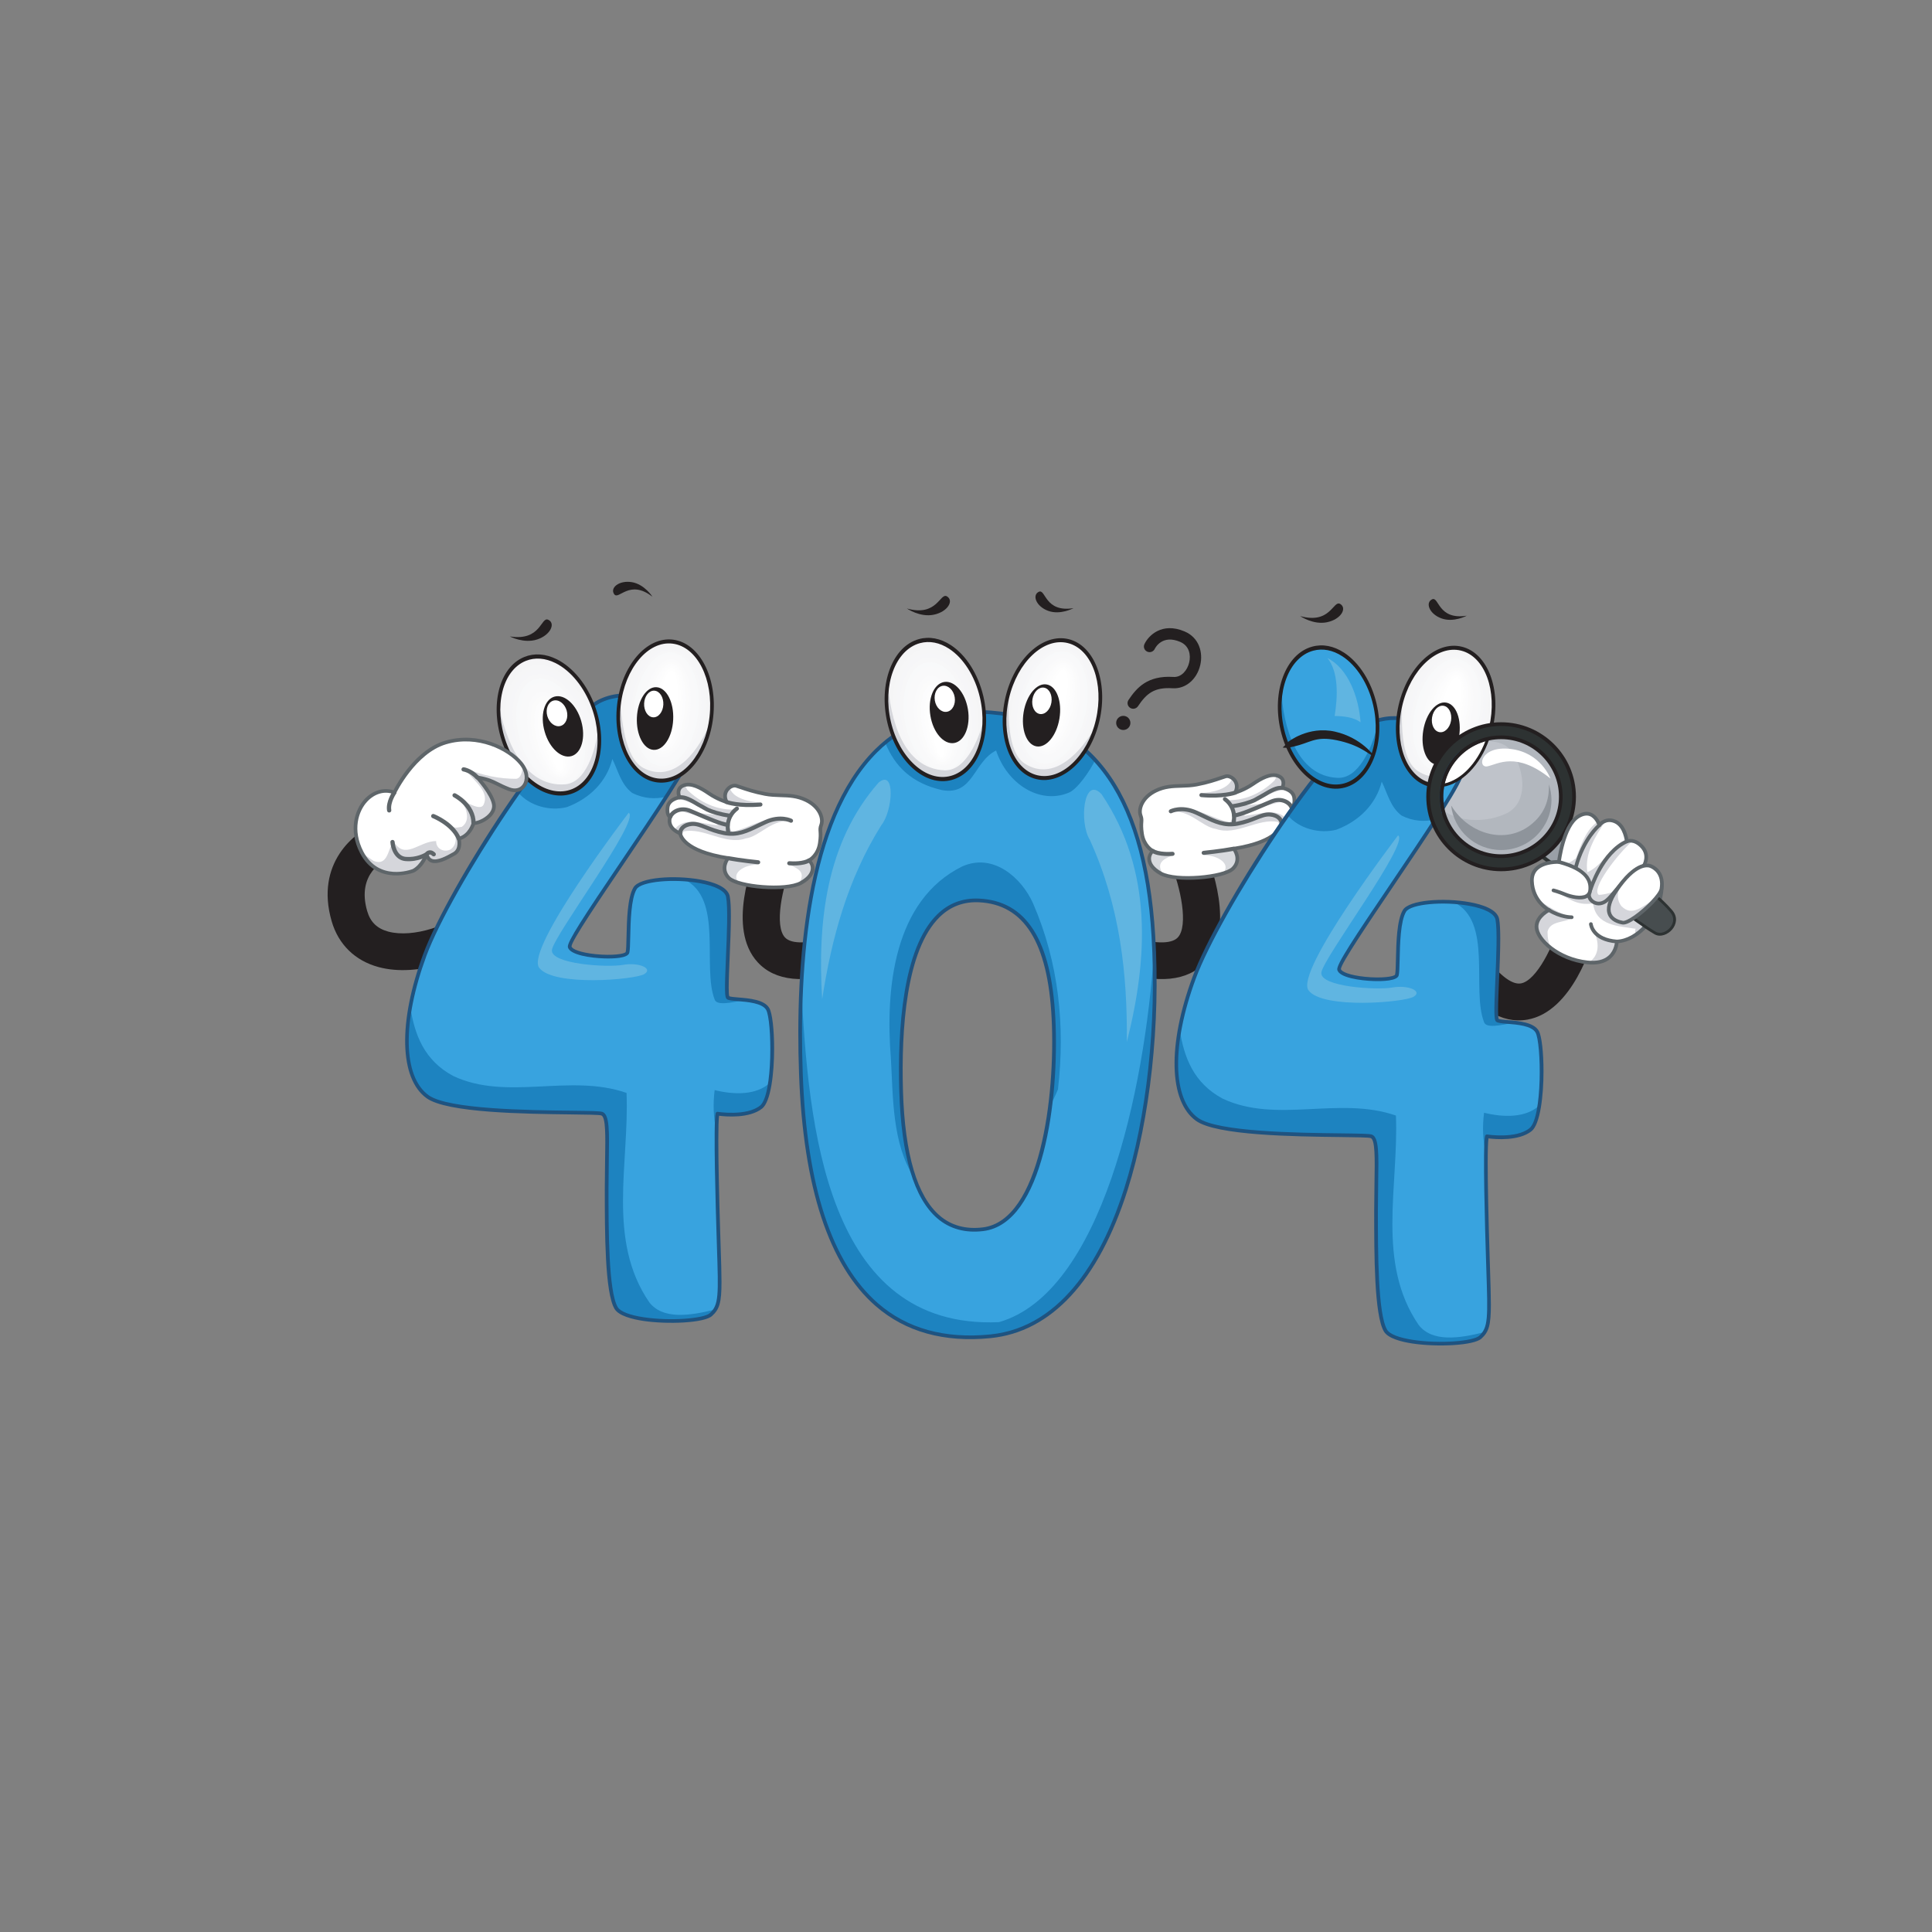 <?xml version="1.0" encoding="UTF-8"?>
<svg xmlns="http://www.w3.org/2000/svg" xmlns:xlink="http://www.w3.org/1999/xlink" width="375pt" height="375pt" viewBox="0 0 375 375" version="1.2">
<rect x="0" y="0" width="375" height="375" fill="#808080" stroke="none"/>
<defs>
<clipPath id="clip1">
  <path d="M 118 112.312 L 127 112.312 L 127 116 L 118 116 Z M 118 112.312 "/>
</clipPath>
<clipPath id="clip2">
  <path d="M 227.617 139 L 299.922 139 L 299.922 261.152 L 227.617 261.152 Z M 227.617 139 "/>
</clipPath>
<clipPath id="clip3">
  <path d="M 314.797 171.75 L 325.316 171.75 L 325.316 181.621 L 314.797 181.621 Z M 314.797 171.75 "/>
</clipPath>
</defs>
<g id="surface1">
<path style=" stroke:none;fill-rule:nonzero;fill:rgb(13.73%,12.16%,12.549%);fill-opacity:1;" d="M 233.914 186.77 C 230.523 190.457 224.793 191.031 216.879 188.48 L 219.086 181.688 C 223.879 183.23 227.352 183.328 228.621 181.949 C 230.707 179.684 229.156 172.199 227.234 167.664 L 233.836 164.875 C 234.906 167.383 239.938 180.215 233.914 186.77 "/>
<path style=" stroke:none;fill-rule:nonzero;fill:rgb(13.73%,12.16%,12.549%);fill-opacity:1;" d="M 147.062 186.77 C 150.453 190.457 156.184 191.031 164.098 188.48 L 161.887 181.688 C 157.098 183.23 153.625 183.328 152.355 181.949 C 150.27 179.684 151.82 172.199 153.742 167.664 L 147.141 164.875 C 146.07 167.383 141.039 180.215 147.062 186.77 "/>
<path style=" stroke:none;fill-rule:nonzero;fill:rgb(21.959%,63.919%,87.45%);fill-opacity:1;" d="M 223.867 181.668 C 222.031 151.555 209.895 138.91 190.395 138.168 C 159.152 136.977 154.348 177.578 155.453 208.434 C 156.559 239.293 166.121 261.973 192.234 259.371 C 218.352 256.77 225.707 211.781 223.867 181.668 Z M 190.809 238.594 C 179.52 239.965 175.387 228.023 174.91 211.773 C 174.43 195.527 176.508 174.148 190.016 174.773 C 198.441 175.164 203.688 181.82 204.484 197.68 C 205.281 213.535 202.098 237.223 190.809 238.594 "/>
<path style=" stroke:none;fill-rule:nonzero;fill:rgb(37.65%,70.979%,88.239%);fill-opacity:1;" d="M 170.535 151.898 C 160.281 163.566 158.672 179.102 159.582 193.941 C 161.402 182.184 164.496 170.637 171.086 160.141 C 173.293 157.391 173.844 149.152 170.535 151.898 "/>
<path style=" stroke:none;fill-rule:nonzero;fill:rgb(37.65%,70.979%,88.239%);fill-opacity:1;" d="M 213.82 154.164 C 223.883 169.078 222.75 186.32 218.715 202.258 C 218.844 189.078 217.398 175.852 211.527 163 C 209.406 159.535 210.371 150.457 213.82 154.164 "/>
<path style=" stroke:none;fill-rule:nonzero;fill:rgb(11.369%,51.369%,75.29%);fill-opacity:1;" d="M 224.012 184.457 C 222.211 211.852 213.754 250.953 193.891 256.629 C 160.234 258.094 156.906 218.328 155.531 191.539 C 155.25 197.285 155.258 203.012 155.453 208.434 C 156.559 239.293 166.121 261.973 192.234 259.371 C 217.555 256.848 225.242 214.484 224.012 184.457 "/>
<path style=" stroke:none;fill-rule:nonzero;fill:rgb(11.369%,51.369%,75.29%);fill-opacity:1;" d="M 200.512 175.336 C 198.305 170.391 192.785 165.449 186.719 168.195 C 173.477 174.785 171.82 191.812 172.926 205.547 C 173.348 212.684 173.129 222.059 177.434 228.539 C 175.871 224.008 175.098 218.234 174.91 211.773 C 174.43 195.527 176.508 174.148 190.016 174.773 C 198.441 175.164 203.688 181.82 204.484 197.68 C 204.742 202.824 204.578 208.789 203.859 214.555 C 204.414 213.562 204.902 212.523 205.348 211.453 C 206.766 199.238 205.539 186.883 200.512 175.336 "/>
<path style=" stroke:none;fill-rule:nonzero;fill:rgb(11.369%,51.369%,75.29%);fill-opacity:1;" d="M 182.855 153.363 C 188.926 154.461 188.926 147.871 193.34 145.676 C 195.547 152.266 201.801 156.109 207.316 153.914 C 209.051 153.34 211.648 149.508 212.566 147.535 C 206.973 141.453 199.484 138.516 190.395 138.168 C 182.699 137.875 176.605 140.121 171.812 144.133 C 173.719 148.84 177 152.02 182.855 153.363 "/>
<path style=" stroke:none;fill-rule:nonzero;fill:rgb(12.16%,32.549%,50.2%);fill-opacity:1;" d="M 169.812 145.469 C 156.266 158.914 154.332 187.141 155.094 208.449 C 155.879 230.461 160.879 245.621 169.949 253.504 C 175.734 258.531 183.246 260.625 192.273 259.727 C 204.066 258.551 213.266 248.598 218.879 230.945 C 223.27 217.125 225.27 198.695 224.227 181.645 C 222.477 152.949 211.414 138.613 190.41 137.812 C 182.176 137.496 175.246 140.074 169.812 145.469 Z M 170.422 252.969 C 161.508 245.219 156.59 230.23 155.812 208.426 C 155.055 187.254 156.957 159.238 170.316 145.973 C 175.605 140.727 182.355 138.219 190.383 138.523 C 210.949 139.309 221.785 153.43 223.512 181.688 C 224.547 198.656 222.559 216.988 218.191 230.73 C 214.348 242.836 206.715 257.57 192.199 259.016 C 183.379 259.895 176.051 257.859 170.422 252.969 "/>
<path style=" stroke:none;fill-rule:nonzero;fill:rgb(12.16%,32.549%,50.2%);fill-opacity:1;" d="M 181.906 177.48 C 175.188 184.055 174.199 199.766 174.551 211.785 C 174.918 224.297 177.402 232.609 181.941 236.492 C 184.348 238.547 187.344 239.375 190.852 238.949 C 202.562 237.527 205.637 213.48 204.844 197.66 C 204.078 182.449 199.234 174.844 190.031 174.418 C 186.867 174.27 184.133 175.301 181.906 177.48 Z M 182.41 235.949 C 178.031 232.203 175.629 224.066 175.266 211.766 C 174.918 199.883 175.875 184.383 182.406 177.992 C 184.488 175.957 187.043 174.992 189.996 175.129 C 198.762 175.539 203.387 182.918 204.125 197.695 C 204.875 212.656 201.91 236.887 190.766 238.238 C 187.465 238.641 184.652 237.871 182.41 235.949 "/>
<path style=" stroke:none;fill-rule:nonzero;fill:rgb(95.689%,95.29%,96.078%);fill-opacity:1;" d="M 213.09 139.809 C 211.395 147.125 206.074 152.09 201.199 150.895 C 196.332 149.699 193.762 142.797 195.461 135.473 C 197.156 128.156 202.48 123.188 207.348 124.387 C 212.219 125.582 214.793 132.488 213.09 139.809 "/>
<path style=" stroke:none;fill-rule:nonzero;fill:rgb(96.078%,96.078%,96.469%);fill-opacity:1;" d="M 212.598 139.613 C 210.961 146.656 205.934 151.461 201.363 150.34 C 196.801 149.219 194.422 142.594 196.059 135.543 C 197.691 128.5 202.719 123.691 207.285 124.816 C 211.855 125.938 214.234 132.562 212.598 139.613 "/>
<path style=" stroke:none;fill-rule:nonzero;fill:rgb(96.469%,96.469%,96.86%);fill-opacity:1;" d="M 212.098 139.414 C 210.531 146.188 205.797 150.828 201.531 149.785 C 197.266 148.738 195.082 142.395 196.656 135.617 C 198.227 128.844 202.957 124.195 207.223 125.246 C 211.488 126.293 213.672 132.637 212.098 139.414 "/>
<path style=" stroke:none;fill-rule:nonzero;fill:rgb(96.469%,96.469%,97.249%);fill-opacity:1;" d="M 211.605 139.215 C 210.098 145.719 205.66 150.199 201.695 149.227 C 197.734 148.254 195.742 142.195 197.254 135.688 C 198.762 129.188 203.199 124.699 207.16 125.676 C 211.121 126.648 213.113 132.711 211.605 139.215 "/>
<path style=" stroke:none;fill-rule:nonzero;fill:rgb(96.86%,96.86%,97.249%);fill-opacity:1;" d="M 211.105 139.02 C 209.664 145.246 205.523 149.57 201.859 148.672 C 198.203 147.773 196.406 141.992 197.852 135.758 C 199.297 129.531 203.434 125.203 207.098 126.105 C 210.758 127.004 212.555 132.785 211.105 139.02 "/>
<path style=" stroke:none;fill-rule:nonzero;fill:rgb(97.249%,97.649%,98.039%);fill-opacity:1;" d="M 210.609 138.82 C 209.23 144.777 205.387 148.941 202.027 148.117 C 198.668 147.293 197.066 141.789 198.449 135.832 C 199.828 129.871 203.676 125.711 207.031 126.535 C 210.391 127.359 211.992 132.859 210.609 138.82 "/>
<path style=" stroke:none;fill-rule:nonzero;fill:rgb(97.649%,97.649%,98.039%);fill-opacity:1;" d="M 210.117 138.625 C 208.797 144.309 205.246 148.312 202.191 147.559 C 199.137 146.809 197.727 141.59 199.047 135.902 C 200.363 130.215 203.914 126.215 206.969 126.965 C 210.027 127.715 211.438 132.934 210.117 138.625 "/>
<path style=" stroke:none;fill-rule:nonzero;fill:rgb(97.649%,97.649%,98.039%);fill-opacity:1;" d="M 209.621 138.426 C 208.363 143.836 205.109 147.68 202.355 147.004 C 199.605 146.328 198.387 141.391 199.648 135.973 C 200.898 130.559 204.152 126.719 206.906 127.395 C 209.66 128.074 210.875 133.012 209.621 138.426 "/>
<path style=" stroke:none;fill-rule:nonzero;fill:rgb(98.039%,98.039%,98.43%);fill-opacity:1;" d="M 209.121 138.23 C 207.934 143.367 204.973 147.051 202.523 146.449 C 200.07 145.848 199.051 141.188 200.246 136.047 C 201.434 130.902 204.391 127.223 206.844 127.824 C 209.293 128.426 210.316 133.082 209.121 138.23 "/>
<path style=" stroke:none;fill-rule:nonzero;fill:rgb(98.43%,98.43%,98.43%);fill-opacity:1;" d="M 208.629 138.031 C 207.5 142.898 204.836 146.418 202.688 145.895 C 200.539 145.367 199.711 140.984 200.844 136.117 C 201.969 131.246 204.629 127.727 206.781 128.254 C 208.93 128.785 209.758 133.16 208.629 138.031 "/>
<path style=" stroke:none;fill-rule:nonzero;fill:rgb(98.819%,98.819%,99.219%);fill-opacity:1;" d="M 208.133 137.836 C 207.066 142.426 204.699 145.789 202.855 145.336 C 201.008 144.883 200.371 140.785 201.441 136.191 C 202.504 131.59 204.867 128.23 206.715 128.684 C 208.562 129.141 209.195 133.234 208.133 137.836 "/>
<path style=" stroke:none;fill-rule:nonzero;fill:rgb(99.219%,99.219%,99.219%);fill-opacity:1;" d="M 207.637 137.637 C 206.633 141.957 204.562 145.16 203.02 144.781 C 201.473 144.402 201.031 140.586 202.039 136.262 C 203.035 131.934 205.109 128.734 206.652 129.117 C 208.199 129.496 208.641 133.309 207.637 137.637 "/>
<path style=" stroke:none;fill-rule:nonzero;fill:rgb(99.609%,99.609%,99.609%);fill-opacity:1;" d="M 207.141 137.441 C 206.199 141.488 204.426 144.531 203.184 144.227 C 201.941 143.918 201.695 140.383 202.637 136.332 C 203.574 132.277 205.348 129.238 206.59 129.543 C 207.832 129.852 208.078 133.383 207.141 137.441 "/>
<path style=" stroke:none;fill-rule:nonzero;fill:rgb(100%,100%,100%);fill-opacity:1;" d="M 206.641 137.242 C 205.766 141.02 204.289 143.898 203.352 143.672 C 202.41 143.438 202.355 140.184 203.234 136.402 C 204.105 132.621 205.586 129.742 206.527 129.977 C 207.469 130.207 207.52 133.457 206.641 137.242 "/>
<path style=" stroke:none;fill-rule:nonzero;fill:rgb(83.53%,83.919%,85.88%);fill-opacity:1;" d="M 198.82 148.156 C 195.355 145.793 195.723 138.062 195.859 134.016 C 195.711 134.488 195.574 134.973 195.461 135.473 C 193.762 142.797 196.332 149.699 201.199 150.895 C 205.895 152.051 211.012 147.477 212.891 140.594 C 210.016 145.832 204.59 151.945 198.82 148.156 "/>
<path style=" stroke:none;fill-rule:nonzero;fill:rgb(13.73%,12.16%,12.549%);fill-opacity:1;" d="M 195.148 135.398 C 193.41 142.887 196.09 149.984 201.125 151.219 C 206.156 152.461 211.668 147.371 213.406 139.883 C 215.141 132.398 212.457 125.297 207.426 124.062 C 202.395 122.824 196.883 127.91 195.148 135.398 Z M 201.301 150.465 C 196.652 149.324 194.195 142.641 195.84 135.57 C 197.477 128.496 202.598 123.672 207.25 124.816 C 211.906 125.961 214.355 132.645 212.711 139.715 C 211.07 146.785 205.953 151.613 201.301 150.465 "/>
<path style=" stroke:none;fill-rule:nonzero;fill:rgb(13.73%,12.16%,12.549%);fill-opacity:1;" d="M 205.633 139.488 C 205.082 142.805 203.078 145.215 201.156 144.867 C 199.242 144.516 198.137 141.547 198.688 138.23 C 199.242 134.914 201.25 132.504 203.168 132.855 C 205.09 133.199 206.188 136.176 205.633 139.488 "/>
<path style=" stroke:none;fill-rule:nonzero;fill:rgb(100%,100%,100%);fill-opacity:1;" d="M 204.078 136.363 C 203.84 137.77 202.832 138.766 201.812 138.582 C 200.793 138.398 200.164 137.105 200.402 135.691 C 200.637 134.285 201.652 133.289 202.664 133.477 C 203.676 133.66 204.309 134.949 204.078 136.363 "/>
<path style=" stroke:none;fill-rule:nonzero;fill:rgb(95.689%,95.29%,96.078%);fill-opacity:1;" d="M 190.602 135.246 C 192.32 142.629 189.668 149.723 184.672 151.086 C 179.676 152.453 174.234 147.57 172.516 140.188 C 170.793 132.801 173.445 125.707 178.445 124.348 C 183.438 122.984 188.879 127.863 190.602 135.246 "/>
<path style=" stroke:none;fill-rule:nonzero;fill:rgb(96.078%,96.078%,96.469%);fill-opacity:1;" d="M 190.035 135.695 C 191.648 142.75 189.184 149.5 184.523 150.766 C 179.867 152.031 174.777 147.336 173.16 140.277 C 171.543 133.219 174.012 126.469 178.672 125.207 C 183.328 123.941 188.418 128.637 190.035 135.695 "/>
<path style=" stroke:none;fill-rule:nonzero;fill:rgb(96.469%,96.469%,96.86%);fill-opacity:1;" d="M 189.469 136.145 C 190.98 142.875 188.699 149.281 184.379 150.445 C 180.055 151.609 175.324 147.098 173.809 140.367 C 172.293 133.637 174.574 127.23 178.902 126.066 C 183.223 124.898 187.953 129.414 189.469 136.145 "/>
<path style=" stroke:none;fill-rule:nonzero;fill:rgb(96.469%,96.469%,97.249%);fill-opacity:1;" d="M 188.898 136.59 C 190.309 142.996 188.219 149.055 184.23 150.125 C 180.242 151.191 175.867 146.863 174.457 140.457 C 173.047 134.051 175.137 127.988 179.129 126.926 C 183.113 125.855 187.492 130.188 188.898 136.59 "/>
<path style=" stroke:none;fill-rule:nonzero;fill:rgb(96.86%,96.86%,97.249%);fill-opacity:1;" d="M 188.332 137.039 C 189.637 143.121 187.734 148.836 184.082 149.801 C 180.43 150.77 176.41 146.625 175.105 140.547 C 173.797 134.469 175.703 128.75 179.359 127.785 C 183.008 126.816 187.027 130.961 188.332 137.039 "/>
<path style=" stroke:none;fill-rule:nonzero;fill:rgb(97.249%,97.649%,98.039%);fill-opacity:1;" d="M 187.766 137.488 C 188.969 143.242 187.254 148.613 183.938 149.48 C 180.621 150.352 176.957 146.391 175.754 140.637 C 174.551 134.883 176.266 129.512 179.586 128.645 C 182.902 127.773 186.566 131.734 187.766 137.488 "/>
<path style=" stroke:none;fill-rule:nonzero;fill:rgb(97.649%,97.649%,98.039%);fill-opacity:1;" d="M 187.199 137.938 C 188.297 143.363 186.77 148.391 183.789 149.16 C 180.805 149.93 177.5 146.156 176.402 140.727 C 175.305 135.301 176.832 130.27 179.816 129.504 C 182.793 128.734 186.102 132.512 187.199 137.938 "/>
<path style=" stroke:none;fill-rule:nonzero;fill:rgb(97.649%,97.649%,98.039%);fill-opacity:1;" d="M 186.633 138.387 C 187.629 143.488 186.285 148.168 183.641 148.836 C 180.996 149.508 178.043 145.918 177.051 140.816 C 176.055 135.715 177.395 131.031 180.043 130.363 C 182.688 129.691 185.637 133.285 186.633 138.387 "/>
<path style=" stroke:none;fill-rule:nonzero;fill:rgb(98.039%,98.039%,98.43%);fill-opacity:1;" d="M 186.066 138.836 C 186.957 143.609 185.805 147.949 183.492 148.52 C 181.184 149.09 178.586 145.684 177.699 140.906 C 176.809 136.129 177.961 131.793 180.273 131.223 C 182.582 130.648 185.176 134.059 186.066 138.836 "/>
<path style=" stroke:none;fill-rule:nonzero;fill:rgb(98.43%,98.43%,98.43%);fill-opacity:1;" d="M 185.5 139.281 C 186.289 143.734 185.32 147.727 183.348 148.195 C 181.371 148.668 179.133 145.445 178.348 140.992 C 177.559 136.547 178.523 132.555 180.5 132.082 C 182.477 131.605 184.711 134.832 185.5 139.281 "/>
<path style=" stroke:none;fill-rule:nonzero;fill:rgb(98.819%,98.819%,99.219%);fill-opacity:1;" d="M 184.934 139.73 C 185.617 143.855 184.836 147.504 183.199 147.875 C 181.559 148.25 179.676 145.211 178.996 141.082 C 178.309 136.961 179.086 133.312 180.73 132.941 C 182.367 132.566 184.25 135.609 184.934 139.73 "/>
<path style=" stroke:none;fill-rule:nonzero;fill:rgb(99.219%,99.219%,99.219%);fill-opacity:1;" d="M 184.363 140.18 C 184.945 143.98 184.355 147.281 183.055 147.555 C 181.75 147.828 180.219 144.973 179.645 141.172 C 179.062 137.379 179.652 134.074 180.957 133.801 C 182.262 133.523 183.789 136.383 184.363 140.18 "/>
<path style=" stroke:none;fill-rule:nonzero;fill:rgb(99.609%,99.609%,99.609%);fill-opacity:1;" d="M 183.797 140.629 C 184.277 144.102 183.871 147.062 182.906 147.234 C 181.938 147.41 180.766 144.738 180.293 141.262 C 179.812 137.793 180.215 134.836 181.188 134.66 C 182.152 134.484 183.324 137.156 183.797 140.629 "/>
<path style=" stroke:none;fill-rule:nonzero;fill:rgb(100%,100%,100%);fill-opacity:1;" d="M 183.23 141.078 C 183.605 144.227 183.391 146.84 182.758 146.91 C 182.125 146.988 181.309 144.5 180.941 141.355 C 180.566 138.211 180.777 135.594 181.414 135.52 C 182.047 135.441 182.859 137.93 183.23 141.078 "/>
<path style=" stroke:none;fill-rule:nonzero;fill:rgb(83.53%,83.919%,85.88%);fill-opacity:1;" d="M 191.113 139.199 C 189.918 143.871 187.352 149.699 183.293 149.516 C 175.336 149.156 172.711 139.625 172.344 132.176 C 171.836 134.602 171.855 137.371 172.516 140.188 C 174.234 147.57 179.676 152.453 184.672 151.086 C 188.762 149.965 191.277 145.012 191.113 139.199 "/>
<path style=" stroke:none;fill-rule:nonzero;fill:rgb(13.73%,12.16%,12.549%);fill-opacity:1;" d="M 178.371 124.047 C 173.234 125.449 170.48 132.723 172.234 140.262 C 173.992 147.801 179.602 152.793 184.738 151.387 C 189.875 149.984 192.633 142.707 190.875 135.172 C 189.871 130.867 187.516 127.148 184.562 125.219 C 182.535 123.898 180.395 123.488 178.371 124.047 Z M 172.914 140.074 C 171.262 132.977 173.797 126.137 178.555 124.836 C 180.402 124.332 182.367 124.707 184.23 125.926 C 187.016 127.746 189.246 131.27 190.195 135.355 C 191.855 142.457 189.316 149.293 184.559 150.598 C 179.793 151.898 174.574 147.176 172.914 140.074 "/>
<path style=" stroke:none;fill-rule:nonzero;fill:rgb(13.73%,12.16%,12.549%);fill-opacity:1;" d="M 187.875 137.691 C 188.406 140.957 187.211 143.883 185.203 144.219 C 183.184 144.555 181.117 142.18 180.586 138.906 C 180.043 135.629 181.246 132.711 183.258 132.375 C 185.273 132.039 187.34 134.414 187.875 137.691 "/>
<path style=" stroke:none;fill-rule:nonzero;fill:rgb(100%,100%,100%);fill-opacity:1;" d="M 185.305 135.32 C 185.535 136.707 184.852 137.984 183.789 138.156 C 182.727 138.336 181.68 137.355 181.449 135.965 C 181.223 134.57 181.898 133.301 182.961 133.117 C 184.031 132.945 185.074 133.93 185.305 135.32 "/>
<path style=" stroke:none;fill-rule:nonzero;fill:rgb(13.73%,12.16%,12.549%);fill-opacity:1;" d="M 208.371 118.043 C 208.371 118.043 205.824 119.426 203.461 118.57 C 201.094 117.707 200.285 115.504 201.641 114.863 C 203 114.23 202.746 118.934 208.371 118.043 "/>
<path style=" stroke:none;fill-rule:nonzero;fill:rgb(13.73%,12.16%,12.549%);fill-opacity:1;" d="M 176.031 118.113 C 176.031 118.113 178.566 119.875 181.262 119.309 C 183.957 118.742 185.184 116.598 183.816 115.762 C 182.441 114.934 181.973 119.781 176.031 118.113 "/>
<path style=" stroke:none;fill-rule:nonzero;fill:rgb(100%,100%,100%);fill-opacity:1;" d="M 157.043 167 C 157.043 167 158.777 166.09 159.137 163.676 C 159.496 161.262 158.977 161.266 159.402 160.109 C 159.836 158.949 159.234 156.664 156.484 155.312 C 153.73 153.965 151.316 154.641 148.512 154.109 C 145.703 153.574 143.879 152.812 142.898 152.523 C 141.914 152.23 139.984 153.621 141.043 155.684 C 141.043 155.684 139.297 155.172 137.578 153.992 C 135.855 152.812 134.02 151.84 132.57 152.496 C 131.117 153.148 131.898 154.77 131.898 154.77 C 131.898 154.77 129.816 155.07 129.59 156.656 C 129.363 158.242 130.07 158.609 130.07 158.609 C 130.07 158.609 129.219 160.621 132.035 161.773 C 132.035 161.773 132.168 165.133 141.316 166.566 C 141.316 166.566 139.684 168.582 141.438 170.387 C 143.195 172.195 152.625 172.98 155.508 171.359 C 158.387 169.734 157.98 167.797 157.043 167 "/>
<path style=" stroke:none;fill-rule:nonzero;fill:rgb(84.709%,85.489%,87.059%);fill-opacity:1;" d="M 147.176 167.852 C 145.043 166.828 143.184 166.879 141.125 166.848 C 140.75 167.461 140.078 168.984 141.438 170.387 C 141.922 170.887 142.992 171.305 144.344 171.621 C 143.887 171.402 143.465 171.156 143.102 170.883 C 142.113 169.164 144.977 167.703 147.176 167.852 "/>
<path style=" stroke:none;fill-rule:nonzero;fill:rgb(84.709%,85.489%,87.059%);fill-opacity:1;" d="M 157.043 167 C 157.043 167 157.293 166.867 157.617 166.578 C 156.02 166.977 154.469 167.438 152.719 167.668 C 154.336 168.324 156.5 169.02 155.25 171.137 C 155.09 171.348 154.922 171.527 154.742 171.684 C 155.027 171.586 155.289 171.48 155.508 171.359 C 158.387 169.734 157.98 167.797 157.043 167 "/>
<path style=" stroke:none;fill-rule:nonzero;fill:rgb(83.53%,83.919%,85.88%);fill-opacity:1;" d="M 142.074 161.457 C 140.672 159.711 142.258 158.715 142.918 157.109 C 139.34 157.379 135.887 155.789 133.355 153.254 C 133.289 152.973 133.008 152.676 132.852 152.387 C 132.758 152.418 132.664 152.453 132.57 152.496 C 131.117 153.148 131.898 154.77 131.898 154.77 C 131.898 154.77 131.664 154.805 131.348 154.91 C 133.84 155.668 137.508 157.086 139.875 158.215 C 137.672 158.066 134.59 157.656 132.387 157.512 C 134.551 158.203 137.305 158.387 139.395 160.18 C 136.32 159.973 132.863 158.316 130.863 161.094 C 131.156 161.34 131.535 161.57 132.035 161.773 C 132.035 161.773 132.043 161.898 132.113 162.109 C 132.215 161.938 132.32 161.789 132.453 161.809 C 132.578 161.672 132.668 161.531 132.68 161.383 C 136.605 160.543 140.789 164.125 144.754 162.734 C 147.543 162.371 150.004 158.68 153.82 159.48 C 149.523 157.547 146.004 160.613 142.074 161.457 "/>
<path style=" stroke:none;fill-rule:nonzero;fill:rgb(100%,100%,100%);fill-opacity:1;" d="M 132.113 162.109 C 132.113 162.117 132.117 162.121 132.117 162.129 C 132.238 162.023 132.355 161.918 132.453 161.809 C 132.32 161.789 132.215 161.938 132.113 162.109 "/>
<path style=" stroke:none;fill-rule:nonzero;fill:rgb(83.53%,83.919%,85.88%);fill-opacity:1;" d="M 147.434 155.758 C 145.566 155.633 142.152 155.004 141.625 152.836 C 140.93 153.324 140.43 154.293 140.973 155.52 C 142.863 156.516 145.125 156.504 147.434 155.758 "/>
<path style=" stroke:none;fill-rule:nonzero;fill:rgb(36.859%,39.609%,41.179%);fill-opacity:1;" d="M 140.934 152.988 C 140.598 153.387 140.414 153.852 140.383 154.344 C 140.367 154.586 140.387 154.836 140.445 155.094 C 139.793 154.836 138.781 154.383 137.781 153.695 C 136.164 152.586 134.098 151.414 132.422 152.172 C 131.934 152.391 131.602 152.727 131.441 153.172 C 131.379 153.34 131.348 153.512 131.336 153.68 C 131.316 153.992 131.367 154.285 131.43 154.512 C 130.742 154.699 129.43 155.238 129.234 156.609 C 129.215 156.734 129.203 156.859 129.195 156.973 C 129.125 157.98 129.434 158.477 129.668 158.719 C 129.637 158.832 129.609 158.973 129.598 159.145 C 129.574 159.453 129.605 159.844 129.777 160.254 C 130.082 160.988 130.738 161.574 131.711 162.016 C 131.902 162.816 133.121 165.52 140.75 166.828 C 140.52 167.23 140.316 167.715 140.277 168.293 C 140.227 169.039 140.438 169.871 141.18 170.637 C 143.125 172.637 152.746 173.324 155.684 171.668 C 157.535 170.625 158.012 169.5 158.086 168.738 C 158.09 168.715 158.09 168.691 158.094 168.668 C 158.129 168.086 157.898 167.547 157.547 167.098 C 158.109 166.684 159.203 165.648 159.488 163.73 C 159.551 163.309 159.59 162.957 159.609 162.66 C 159.648 162.07 159.621 161.691 159.598 161.387 C 159.586 161.191 159.578 161.039 159.586 160.879 C 159.598 160.695 159.641 160.504 159.742 160.234 C 159.816 160.031 159.863 159.801 159.883 159.551 C 159.973 158.184 159.129 156.215 156.645 154.996 C 154.848 154.113 153.16 154.059 151.535 154.008 C 150.582 153.98 149.598 153.949 148.578 153.754 C 146.488 153.355 144.926 152.824 143.891 152.473 L 143 152.18 C 142.352 151.988 141.484 152.328 140.934 152.988 Z M 141.316 155.91 C 141.41 155.805 141.43 155.648 141.363 155.523 C 140.828 154.48 141.207 153.773 141.484 153.445 C 141.887 152.965 142.477 152.77 142.793 152.863 L 143.66 153.148 C 144.711 153.508 146.301 154.051 148.445 154.457 C 149.516 154.66 150.531 154.691 151.512 154.723 C 153.137 154.773 154.668 154.82 156.324 155.633 C 158.84 156.867 159.449 158.961 159.07 159.984 C 158.828 160.633 158.855 160.984 158.887 161.438 C 158.914 161.863 158.957 162.445 158.781 163.621 C 158.457 165.812 156.941 166.648 156.875 166.684 C 156.77 166.738 156.699 166.844 156.688 166.961 C 156.676 167.078 156.719 167.195 156.809 167.273 C 157.215 167.617 157.422 168.137 157.371 168.668 C 157.316 169.262 156.914 170.156 155.328 171.047 C 152.496 172.645 143.262 171.754 141.695 170.141 C 140.188 168.586 141.539 166.859 141.598 166.789 C 141.676 166.688 141.695 166.555 141.652 166.438 C 141.605 166.316 141.5 166.23 141.371 166.211 C 132.723 164.859 132.395 161.785 132.391 161.754 C 132.383 161.617 132.293 161.496 132.172 161.445 C 129.742 160.449 130.375 158.816 130.402 158.746 C 130.469 158.586 130.395 158.395 130.25 158.301 C 130.242 158.297 129.762 157.977 129.941 156.707 C 130.129 155.41 131.934 155.125 131.949 155.125 C 132.062 155.105 132.16 155.039 132.215 154.938 C 132.266 154.84 132.27 154.719 132.223 154.617 C 132.219 154.609 131.914 153.957 132.117 153.41 C 132.211 153.152 132.406 152.957 132.719 152.82 C 134.066 152.211 135.914 153.285 137.375 154.285 C 139.121 155.484 140.867 156.004 140.941 156.027 C 141.078 156.066 141.227 156.023 141.316 155.91 "/>
<path style=" stroke:none;fill-rule:nonzero;fill:rgb(36.859%,39.609%,41.179%);fill-opacity:1;" d="M 147.199 166.973 C 147.164 166.969 143.824 166.637 141.391 166.176 C 141.176 166.137 140.965 166.273 140.926 166.492 C 140.883 166.707 141.023 166.914 141.242 166.953 C 143.711 167.426 147.086 167.758 147.121 167.762 C 147.34 167.781 147.535 167.625 147.555 167.406 C 147.578 167.188 147.418 166.996 147.199 166.973 "/>
<path style=" stroke:none;fill-rule:nonzero;fill:rgb(36.859%,39.609%,41.179%);fill-opacity:1;" d="M 156.828 166.664 C 155.906 167.258 153.922 167.227 153.234 167.164 C 153.016 167.145 152.82 167.305 152.801 167.523 C 152.781 167.742 152.941 167.934 153.16 167.953 C 153.273 167.965 155.914 168.195 157.258 167.332 C 157.441 167.215 157.496 166.969 157.379 166.785 C 157.258 166.602 157.016 166.547 156.828 166.664 "/>
<path style=" stroke:none;fill-rule:nonzero;fill:rgb(36.859%,39.609%,41.179%);fill-opacity:1;" d="M 148.445 159.191 L 146.996 159.875 C 144.809 160.934 143.078 161.77 140.641 161.305 C 139.215 161.031 138.148 160.609 137.203 160.234 C 136.133 159.812 135.211 159.445 134.223 159.527 C 133.289 159.609 132.52 159.969 132.055 160.547 C 131.734 160.945 131.582 161.41 131.641 161.828 C 131.668 162.043 131.867 162.195 132.086 162.168 C 132.305 162.137 132.457 161.938 132.426 161.723 C 132.406 161.566 132.461 161.309 132.676 161.043 C 133 160.637 133.578 160.379 134.293 160.316 C 135.094 160.25 135.895 160.566 136.91 160.969 C 137.836 161.34 138.992 161.797 140.488 162.082 C 143.188 162.594 145.113 161.664 147.348 160.586 L 148.77 159.914 C 151.441 158.707 153.277 159.613 153.352 159.652 C 153.547 159.754 153.789 159.68 153.891 159.484 C 153.988 159.289 153.914 159.055 153.723 158.953 C 153.633 158.906 151.484 157.82 148.445 159.191 "/>
<path style=" stroke:none;fill-rule:nonzero;fill:rgb(36.859%,39.609%,41.179%);fill-opacity:1;" d="M 131.18 156.996 C 130.465 157.312 129.922 157.852 129.695 158.477 C 129.621 158.68 129.73 158.91 129.934 158.984 C 130.141 159.055 130.371 158.949 130.445 158.746 C 130.594 158.328 130.992 157.945 131.504 157.723 C 132.199 157.414 133.02 157.426 133.816 157.754 L 135.223 158.348 C 137.281 159.234 139.848 160.336 141.18 160.504 C 141.398 160.535 141.598 160.379 141.625 160.164 C 141.652 159.945 141.5 159.75 141.281 159.719 C 140.059 159.566 137.445 158.441 135.539 157.625 L 134.117 157.02 C 133.121 156.609 132.078 156.602 131.18 156.996 "/>
<path style=" stroke:none;fill-rule:nonzero;fill:rgb(36.859%,39.609%,41.179%);fill-opacity:1;" d="M 142.797 156.625 C 140.121 158.621 141.004 161.773 141.012 161.805 C 141.074 162.016 141.293 162.137 141.504 162.074 C 141.715 162.016 141.836 161.797 141.777 161.586 C 141.746 161.477 141.047 158.918 143.273 157.258 C 143.449 157.125 143.484 156.879 143.352 156.703 C 143.223 156.527 142.973 156.492 142.797 156.625 "/>
<path style=" stroke:none;fill-rule:nonzero;fill:rgb(36.859%,39.609%,41.179%);fill-opacity:1;" d="M 131.848 154.379 C 131.629 154.406 131.477 154.605 131.504 154.82 C 131.531 155.039 131.73 155.191 131.949 155.164 C 132.906 155.043 134.039 155.727 135.242 156.457 L 137.117 157.5 C 138.285 158.039 139.824 158.461 141.57 158.723 L 141.652 158.738 C 141.867 158.77 142.086 158.625 142.117 158.406 C 142.152 158.191 142.016 157.992 141.801 157.957 L 141.691 157.941 C 139.578 157.625 138.219 157.133 137.453 156.781 L 135.652 155.777 C 134.332 154.977 133.082 154.219 131.848 154.379 "/>
<path style=" stroke:none;fill-rule:nonzero;fill:rgb(36.859%,39.609%,41.179%);fill-opacity:1;" d="M 147.562 155.762 C 143.492 156.133 141.203 155.32 141.18 155.312 C 140.973 155.238 140.746 155.344 140.668 155.547 C 140.594 155.754 140.699 155.98 140.906 156.055 C 141.004 156.094 143.363 156.938 147.637 156.551 C 147.852 156.531 148.016 156.336 147.992 156.121 C 147.973 155.902 147.781 155.742 147.562 155.762 "/>
<path style=" stroke:none;fill-rule:nonzero;fill:rgb(100%,100%,100%);fill-opacity:1;" d="M 223.75 165.168 C 223.75 165.168 222.016 164.258 221.656 161.844 C 221.297 159.434 221.816 159.438 221.391 158.277 C 220.957 157.117 221.559 154.832 224.309 153.484 C 227.062 152.133 229.477 152.809 232.281 152.277 C 235.086 151.742 236.914 150.98 237.895 150.691 C 238.879 150.402 240.809 151.789 239.75 153.852 C 239.75 153.852 241.496 153.34 243.215 152.16 C 244.934 150.98 246.773 150.008 248.223 150.664 C 249.676 151.32 248.895 152.941 248.895 152.941 C 248.895 152.941 250.977 153.242 251.203 154.828 C 251.43 156.41 250.723 156.781 250.723 156.781 C 250.723 156.781 251.574 158.789 248.758 159.941 C 248.758 159.941 248.625 163.305 239.477 164.734 C 239.477 164.734 241.109 166.75 239.355 168.559 C 237.598 170.363 228.168 171.148 225.285 169.527 C 222.406 167.906 222.812 165.969 223.75 165.168 "/>
<path style=" stroke:none;fill-rule:nonzero;fill:rgb(84.709%,85.489%,87.059%);fill-opacity:1;" d="M 233.617 166.02 C 235.75 165 237.609 165.047 239.668 165.016 C 240.039 165.633 240.715 167.152 239.355 168.559 C 238.871 169.055 237.801 169.477 236.449 169.789 C 236.906 169.57 237.328 169.328 237.691 169.051 C 238.68 167.336 235.816 165.875 233.617 166.02 "/>
<path style=" stroke:none;fill-rule:nonzero;fill:rgb(84.709%,85.489%,87.059%);fill-opacity:1;" d="M 223.75 165.168 C 223.75 165.168 223.5 165.039 223.176 164.746 C 224.773 165.145 226.324 165.605 228.074 165.836 C 226.457 166.492 224.293 167.188 225.543 169.309 C 225.703 169.516 225.871 169.695 226.051 169.852 C 225.766 169.754 225.504 169.648 225.285 169.527 C 222.406 167.906 222.812 165.969 223.75 165.168 "/>
<path style=" stroke:none;fill-rule:nonzero;fill:rgb(83.53%,83.919%,85.88%);fill-opacity:1;" d="M 238.719 159.625 C 240.121 157.879 238.535 156.887 237.875 155.277 C 241.453 155.547 244.91 153.957 247.438 151.426 C 247.504 151.141 247.785 150.848 247.941 150.559 C 248.035 150.586 248.129 150.621 248.223 150.664 C 249.676 151.32 248.895 152.941 248.895 152.941 C 248.895 152.941 249.129 152.977 249.441 153.078 C 246.953 153.836 243.285 155.254 240.918 156.383 C 243.121 156.238 246.203 155.824 248.406 155.68 C 246.242 156.375 243.488 156.555 241.398 158.348 C 244.473 158.145 247.93 156.484 249.93 159.266 C 249.637 159.508 249.258 159.738 248.758 159.941 C 248.758 159.941 248.75 160.07 248.68 160.277 C 248.578 160.105 248.473 159.961 248.34 159.98 C 248.215 159.84 248.121 159.699 248.113 159.555 C 244.188 158.711 240.004 162.293 236.039 160.902 C 233.25 160.539 230.789 156.848 226.973 157.652 C 231.266 155.715 234.789 158.785 238.719 159.625 "/>
<path style=" stroke:none;fill-rule:nonzero;fill:rgb(100%,100%,100%);fill-opacity:1;" d="M 248.68 160.277 C 248.68 160.285 248.676 160.289 248.676 160.297 C 248.551 160.191 248.438 160.086 248.34 159.98 C 248.473 159.961 248.578 160.105 248.68 160.277 "/>
<path style=" stroke:none;fill-rule:nonzero;fill:rgb(83.53%,83.919%,85.88%);fill-opacity:1;" d="M 233.359 153.926 C 235.227 153.801 238.641 153.172 239.168 151.004 C 239.863 151.492 240.367 152.461 239.82 153.688 C 237.934 154.684 235.668 154.672 233.359 153.926 "/>
<path style=" stroke:none;fill-rule:nonzero;fill:rgb(36.859%,39.609%,41.179%);fill-opacity:1;" d="M 237.793 150.348 L 236.898 150.641 C 235.867 150.992 234.305 151.527 232.215 151.926 C 231.195 152.117 230.211 152.148 229.258 152.18 C 227.629 152.23 225.945 152.281 224.148 153.164 C 221.664 154.383 220.82 156.352 220.91 157.719 C 220.93 157.969 220.977 158.199 221.051 158.402 C 221.152 158.672 221.195 158.863 221.207 159.047 C 221.219 159.207 221.207 159.363 221.191 159.555 C 221.172 159.859 221.145 160.242 221.184 160.832 C 221.203 161.129 221.242 161.477 221.305 161.898 C 221.59 163.82 222.684 164.852 223.246 165.266 C 222.895 165.719 222.664 166.254 222.699 166.836 C 222.703 166.859 222.703 166.883 222.707 166.906 C 222.781 167.668 223.258 168.793 225.109 169.84 C 228.043 171.492 237.668 170.805 239.613 168.805 C 240.355 168.039 240.566 167.207 240.516 166.461 C 240.477 165.883 240.273 165.398 240.043 164.996 C 247.668 163.691 248.891 160.984 249.082 160.184 C 250.055 159.742 250.711 159.156 251.016 158.426 C 251.188 158.012 251.219 157.625 251.195 157.316 C 251.184 157.141 251.156 157 251.125 156.887 C 251.359 156.645 251.668 156.152 251.598 155.145 C 251.59 155.027 251.578 154.906 251.559 154.777 C 251.363 153.41 250.051 152.871 249.363 152.68 C 249.426 152.453 249.477 152.16 249.457 151.848 C 249.445 151.68 249.414 151.508 249.352 151.34 C 249.191 150.895 248.859 150.559 248.371 150.34 C 246.695 149.582 244.629 150.758 243.012 151.863 C 242.012 152.551 241 153.008 240.348 153.262 C 240.402 153.008 240.426 152.754 240.41 152.512 C 240.379 152.02 240.195 151.555 239.863 151.156 C 239.309 150.496 238.441 150.156 237.793 150.348 Z M 239.852 154.195 C 239.926 154.172 241.672 153.652 243.418 152.453 C 244.879 151.453 246.727 150.379 248.074 150.988 C 248.387 151.129 248.582 151.32 248.676 151.582 C 248.879 152.125 248.574 152.781 248.57 152.785 C 248.523 152.891 248.527 153.008 248.578 153.109 C 248.633 153.207 248.73 153.277 248.844 153.293 C 248.859 153.297 250.664 153.578 250.848 154.879 C 251.031 156.148 250.551 156.465 250.543 156.469 C 250.398 156.562 250.328 156.754 250.391 156.918 C 250.422 156.984 251.055 158.617 248.621 159.613 C 248.5 159.664 248.41 159.789 248.402 159.926 C 248.398 159.953 248.07 163.027 239.422 164.383 C 239.297 164.398 239.188 164.488 239.141 164.605 C 239.098 164.723 239.117 164.859 239.195 164.957 C 239.254 165.031 240.605 166.754 239.098 168.309 C 237.531 169.922 228.297 170.812 225.465 169.219 C 223.879 168.324 223.477 167.43 223.422 166.836 C 223.367 166.305 223.578 165.785 223.98 165.441 C 224.07 165.363 224.117 165.246 224.105 165.129 C 224.094 165.012 224.023 164.91 223.918 164.852 C 223.852 164.816 222.336 163.984 222.012 161.793 C 221.836 160.613 221.879 160.031 221.91 159.605 C 221.938 159.156 221.965 158.801 221.723 158.152 C 221.344 157.129 221.953 155.039 224.469 153.801 C 226.125 152.988 227.656 152.941 229.281 152.895 C 230.262 152.863 231.277 152.832 232.348 152.625 C 234.492 152.219 236.082 151.676 237.133 151.316 L 237.996 151.031 C 238.316 150.938 238.906 151.133 239.309 151.613 C 239.586 151.945 239.965 152.652 239.43 153.691 C 239.367 153.82 239.383 153.973 239.473 154.082 C 239.566 154.191 239.715 154.234 239.852 154.195 "/>
<path style=" stroke:none;fill-rule:nonzero;fill:rgb(36.859%,39.609%,41.179%);fill-opacity:1;" d="M 233.594 165.145 C 233.629 165.137 236.969 164.809 239.402 164.344 C 239.617 164.305 239.828 164.445 239.867 164.66 C 239.91 164.875 239.766 165.082 239.551 165.125 C 237.082 165.594 233.703 165.926 233.672 165.93 C 233.453 165.949 233.258 165.793 233.238 165.574 C 233.215 165.359 233.375 165.164 233.594 165.145 "/>
<path style=" stroke:none;fill-rule:nonzero;fill:rgb(36.859%,39.609%,41.179%);fill-opacity:1;" d="M 223.965 164.836 C 224.887 165.426 226.871 165.395 227.559 165.332 C 227.777 165.316 227.973 165.477 227.992 165.695 C 228.012 165.91 227.852 166.102 227.633 166.121 C 227.52 166.133 224.875 166.363 223.535 165.5 C 223.352 165.383 223.297 165.137 223.414 164.953 C 223.535 164.77 223.777 164.719 223.965 164.836 "/>
<path style=" stroke:none;fill-rule:nonzero;fill:rgb(36.859%,39.609%,41.179%);fill-opacity:1;" d="M 232.348 157.359 L 233.793 158.043 C 235.984 159.102 237.715 159.938 240.152 159.473 C 241.574 159.203 242.645 158.777 243.59 158.402 C 244.656 157.98 245.582 157.613 246.57 157.699 C 247.504 157.777 248.273 158.141 248.738 158.715 C 249.059 159.113 249.211 159.578 249.152 159.996 C 249.125 160.215 248.926 160.363 248.707 160.336 C 248.488 160.309 248.336 160.105 248.367 159.891 C 248.387 159.734 248.332 159.477 248.117 159.211 C 247.793 158.805 247.215 158.547 246.5 158.488 C 245.699 158.418 244.898 158.738 243.883 159.141 C 242.957 159.508 241.801 159.965 240.301 160.25 C 237.605 160.766 235.68 159.836 233.445 158.758 L 232.02 158.082 C 229.352 156.879 227.516 157.785 227.438 157.824 C 227.246 157.922 227.004 157.848 226.902 157.652 C 226.801 157.461 226.879 157.223 227.07 157.121 C 227.16 157.074 229.309 155.988 232.348 157.359 "/>
<path style=" stroke:none;fill-rule:nonzero;fill:rgb(36.859%,39.609%,41.179%);fill-opacity:1;" d="M 249.613 155.168 C 250.328 155.48 250.871 156.02 251.098 156.645 C 251.172 156.852 251.062 157.078 250.859 157.152 C 250.652 157.227 250.422 157.117 250.348 156.914 C 250.199 156.5 249.801 156.117 249.289 155.891 C 248.594 155.586 247.773 155.594 246.977 155.922 L 245.57 156.52 C 243.512 157.406 240.945 158.508 239.613 158.676 C 239.395 158.703 239.195 158.547 239.168 158.332 C 239.141 158.117 239.293 157.918 239.512 157.891 C 240.734 157.734 243.348 156.609 245.254 155.793 L 246.676 155.191 C 247.672 154.781 248.715 154.773 249.613 155.168 "/>
<path style=" stroke:none;fill-rule:nonzero;fill:rgb(36.859%,39.609%,41.179%);fill-opacity:1;" d="M 237.996 154.793 C 240.672 156.789 239.789 159.941 239.781 159.973 C 239.719 160.184 239.5 160.305 239.289 160.242 C 239.078 160.184 238.957 159.965 239.016 159.754 C 239.047 159.645 239.746 157.09 237.52 155.43 C 237.344 155.297 237.309 155.047 237.438 154.875 C 237.57 154.699 237.82 154.66 237.996 154.793 "/>
<path style=" stroke:none;fill-rule:nonzero;fill:rgb(36.859%,39.609%,41.179%);fill-opacity:1;" d="M 248.945 152.547 C 249.164 152.574 249.316 152.773 249.289 152.992 C 249.262 153.207 249.062 153.359 248.844 153.332 C 247.887 153.211 246.754 153.898 245.551 154.625 L 243.676 155.668 C 242.508 156.207 240.969 156.629 239.223 156.891 L 239.141 156.906 C 238.926 156.938 238.707 156.793 238.676 156.578 C 238.641 156.363 238.777 156.16 238.992 156.129 L 239.102 156.109 C 241.215 155.793 242.574 155.305 243.34 154.949 L 245.137 153.945 C 246.461 153.145 247.711 152.387 248.945 152.547 "/>
<path style=" stroke:none;fill-rule:nonzero;fill:rgb(36.859%,39.609%,41.179%);fill-opacity:1;" d="M 233.23 153.93 C 237.301 154.301 239.59 153.488 239.613 153.48 C 239.816 153.406 240.047 153.512 240.125 153.719 C 240.199 153.922 240.094 154.148 239.887 154.227 C 239.789 154.262 237.426 155.105 233.156 154.719 C 232.941 154.699 232.777 154.508 232.797 154.289 C 232.82 154.07 233.012 153.91 233.23 153.93 "/>
<path style=" stroke:none;fill-rule:nonzero;fill:rgb(13.73%,12.16%,12.549%);fill-opacity:1;" d="M 222.133 125.027 C 221.879 125.574 222.113 126.219 222.664 126.477 C 223.211 126.734 223.867 126.5 224.133 125.961 C 224.273 125.664 225.625 123.133 229.047 124.578 C 230.875 125.348 231.16 127.16 230.82 128.598 C 230.48 130.02 229.379 131.5 227.754 131.395 C 222.695 131.07 220.605 133.531 219.043 135.863 C 218.703 136.371 218.844 137.051 219.348 137.387 C 219.855 137.723 220.539 137.586 220.879 137.082 C 222.551 134.586 224.051 133.359 227.613 133.59 C 230.098 133.746 232.301 131.906 232.965 129.105 C 233.531 126.727 232.809 123.777 229.91 122.555 C 225.531 120.707 222.906 123.363 222.133 125.027 "/>
<path style=" stroke:none;fill-rule:nonzero;fill:rgb(13.73%,12.16%,12.549%);fill-opacity:1;" d="M 219.41 140.32 C 219.41 141.078 218.793 141.691 218.031 141.691 C 217.266 141.691 216.648 141.078 216.648 140.32 C 216.648 139.559 217.266 138.945 218.031 138.945 C 218.793 138.945 219.41 139.559 219.41 140.32 "/>
<path style=" stroke:none;fill-rule:nonzero;fill:rgb(13.73%,12.16%,12.549%);fill-opacity:1;" d="M 64.371 178.793 C 65.676 183.316 68.918 186.484 73.5 187.715 C 81.156 189.777 91.117 186.086 95.953 181.484 L 90.996 176.324 C 87.629 179.527 80.234 182.129 75.371 180.824 C 73.188 180.234 71.883 178.965 71.266 176.82 C 69.148 169.496 74.625 166.887 75.746 166.438 L 73.164 159.777 C 68.711 161.465 61.141 167.605 64.371 178.793 "/>
<path style=" stroke:none;fill-rule:nonzero;fill:rgb(21.959%,63.919%,87.45%);fill-opacity:1;" d="M 139.27 216.164 C 138.902 217.445 139.086 228.43 139.453 239.965 C 139.82 251.5 140.004 253.332 137.98 255.164 C 135.957 256.992 121.43 256.992 119.59 253.883 C 117.75 250.77 117.75 239.051 117.75 230.629 C 117.75 222.207 118.301 216.715 116.832 216.164 C 115.359 215.617 88.324 216.715 82.992 212.867 C 77.656 209.023 77.84 197.855 82.438 185.406 C 87.035 172.953 108.188 139.816 116.645 135.973 C 125.105 132.125 135.773 140.367 134.488 145.492 C 133.199 150.617 110.211 181.742 110.578 183.758 C 110.945 185.77 121.43 186.32 121.797 184.855 C 122.164 183.391 121.613 175.152 123.27 172.406 C 124.922 169.66 140.555 170.027 141.289 174.055 C 142.027 178.082 140.555 193.094 141.289 193.645 C 142.027 194.195 147.73 193.645 149.016 195.844 C 150.305 198.039 150.488 212.684 147.73 214.883 C 144.969 217.078 139.27 216.164 139.27 216.164 "/>
<path style=" stroke:none;fill-rule:nonzero;fill:rgb(11.369%,51.369%,75.29%);fill-opacity:1;" d="M 110.027 156.66 C 114.441 155.012 117.75 151.719 118.855 147.324 C 119.957 149.52 120.512 152.266 122.715 153.914 C 124.984 155.043 127.188 155.141 129.324 154.648 C 132.082 150.371 134.129 146.922 134.488 145.492 C 135.773 140.367 125.105 132.125 116.645 135.973 C 112.922 137.664 106.734 145.039 100.586 153.828 C 102.812 156.457 106.727 157.48 110.027 156.66 "/>
<path style=" stroke:none;fill-rule:nonzero;fill:rgb(11.369%,51.369%,75.29%);fill-opacity:1;" d="M 126.027 252.781 C 117.75 240.699 122.164 225.867 121.613 212.137 C 110.578 208.289 98.438 213.785 87.957 208.84 C 82.375 205.852 80.469 200.863 79.637 195.438 C 78.172 203.539 79.152 210.102 82.992 212.867 C 88.324 216.715 115.359 215.617 116.832 216.164 C 118.301 216.715 117.75 222.207 117.75 230.629 C 117.75 239.051 117.75 250.77 119.59 253.883 C 121.43 256.992 135.957 256.992 137.98 255.164 C 138.332 254.844 138.613 254.527 138.844 254.16 C 133.754 255.449 128.633 256.121 126.027 252.781 "/>
<path style=" stroke:none;fill-rule:nonzero;fill:rgb(11.369%,51.369%,75.29%);fill-opacity:1;" d="M 138.715 211.586 C 138.379 214.281 138.457 216.977 139.078 219.676 C 139.098 217.801 139.16 216.547 139.27 216.164 C 139.27 216.164 144.969 217.078 147.73 214.883 C 148.566 214.215 149.129 212.402 149.477 210.141 C 146.82 212.645 142.387 212.5 138.715 211.586 "/>
<path style=" stroke:none;fill-rule:nonzero;fill:rgb(11.369%,51.369%,75.29%);fill-opacity:1;" d="M 138.715 194.012 C 139.117 195.199 141.812 194.672 144.531 194.078 C 143.008 193.918 141.629 193.895 141.289 193.645 C 140.555 193.094 142.027 178.082 141.289 174.055 C 140.93 172.07 136.953 170.977 132.816 170.703 C 140.473 174.422 136.227 187.566 138.715 194.012 "/>
<path style=" stroke:none;fill-rule:nonzero;fill:rgb(12.16%,32.549%,50.2%);fill-opacity:1;" d="M 116.496 135.648 C 108.008 139.504 86.965 172.117 82.102 185.281 C 77.25 198.422 77.516 209.363 82.781 213.156 C 86.75 216.02 101.852 216.199 110.875 216.305 C 113.695 216.34 116.359 216.371 116.707 216.5 C 117.594 216.832 117.527 220.508 117.449 225.164 L 117.391 230.629 C 117.391 239.168 117.391 250.867 119.281 254.062 C 120.074 255.406 122.738 256.066 124.832 256.383 C 129.59 257.098 136.703 256.801 138.223 255.426 C 139.645 254.141 140.043 252.875 140.043 248.812 C 140.043 247.07 139.969 244.809 139.871 241.812 L 139.812 239.953 C 139.555 231.941 139.426 225.492 139.426 221.34 C 139.426 218.852 139.473 217.25 139.57 216.566 C 140.867 216.73 145.465 217.141 147.953 215.16 C 149.609 213.844 150.258 208.379 150.258 203.523 C 150.258 199.91 149.898 196.637 149.324 195.66 C 148.363 194.02 145.434 193.781 143.297 193.609 C 142.605 193.551 141.77 193.48 141.551 193.371 C 141.469 193.16 141.438 192.555 141.438 191.691 C 141.438 190.16 141.535 187.863 141.625 185.746 C 141.738 183.078 141.863 180.199 141.863 177.848 C 141.863 176.23 141.805 174.863 141.645 173.988 C 141.293 172.078 138.355 171.156 135.945 170.719 C 130.91 169.805 124.141 170.262 122.961 172.223 C 121.777 174.184 121.68 178.609 121.609 181.84 C 121.578 183.184 121.555 184.348 121.449 184.77 C 121.289 185.164 118.863 185.535 115.574 185.199 C 112.652 184.898 111.027 184.215 110.93 183.695 C 110.902 182.711 116.371 174.625 121.199 167.488 C 127.559 158.078 134.137 148.352 134.836 145.578 C 135.375 143.426 133.98 140.652 131.199 138.348 C 127.824 135.555 121.949 133.168 116.496 135.648 Z M 124.938 255.676 C 122.195 255.262 120.406 254.559 119.898 253.699 C 118.109 250.672 118.109 238.609 118.109 230.629 L 118.168 225.176 C 118.262 219.477 118.316 216.34 116.957 215.828 C 116.516 215.664 114.777 215.637 110.887 215.59 C 102.535 215.492 86.988 215.309 83.199 212.578 C 78.203 208.977 78.039 198.359 82.773 185.527 C 87.48 172.789 108.625 140.012 116.797 136.297 C 121.613 134.105 127.27 136.023 130.738 138.895 C 133.309 141.027 134.613 143.52 134.137 145.402 C 133.473 148.055 126.637 158.168 120.602 167.09 C 113.25 177.961 110.047 182.832 110.223 183.82 C 110.512 185.391 114.793 185.949 117.277 186.027 C 118.98 186.082 121.875 186.016 122.145 184.941 C 122.27 184.441 122.293 183.355 122.328 181.852 C 122.391 178.883 122.488 174.391 123.574 172.59 C 124.469 171.105 130.762 170.504 135.816 171.422 C 138.859 171.973 140.727 172.957 140.938 174.117 C 141.316 176.184 141.098 181.246 140.91 185.715 C 140.625 192.383 140.648 193.609 141.078 193.93 C 141.383 194.16 142.031 194.223 143.242 194.32 C 145.109 194.473 147.934 194.703 148.707 196.023 C 149.836 197.949 150.09 212.543 147.504 214.605 C 144.902 216.676 139.383 215.82 139.324 215.812 C 139.145 215.781 138.973 215.891 138.922 216.066 C 138.43 217.789 138.93 234.805 139.094 239.977 L 139.152 241.836 C 139.469 251.535 139.527 253.281 137.742 254.898 C 136.617 255.914 130.211 256.473 124.938 255.676 "/>
<path style=" stroke:none;fill-rule:nonzero;fill:rgb(95.689%,95.29%,96.078%);fill-opacity:1;" d="M 138.109 139.141 C 137.285 146.605 132.578 152.152 127.598 151.531 C 122.625 150.91 119.262 144.352 120.094 136.879 C 120.918 129.414 125.625 123.863 130.602 124.492 C 135.578 125.113 138.941 131.672 138.109 139.141 "/>
<path style=" stroke:none;fill-rule:nonzero;fill:rgb(96.078%,96.078%,96.469%);fill-opacity:1;" d="M 137.594 139.004 C 136.801 146.191 132.367 151.543 127.695 150.961 C 123.031 150.375 119.895 144.074 120.695 136.883 C 121.492 129.695 125.922 124.34 130.59 124.926 C 135.258 125.508 138.395 131.812 137.594 139.004 "/>
<path style=" stroke:none;fill-rule:nonzero;fill:rgb(96.469%,96.469%,96.86%);fill-opacity:1;" d="M 137.078 138.863 C 136.312 145.773 132.156 150.934 127.797 150.391 C 123.438 149.844 120.527 143.801 121.297 136.883 C 122.062 129.977 126.219 124.812 130.578 125.359 C 134.934 125.902 137.848 131.949 137.078 138.863 "/>
<path style=" stroke:none;fill-rule:nonzero;fill:rgb(96.469%,96.469%,97.249%);fill-opacity:1;" d="M 136.562 138.727 C 135.828 145.355 131.945 150.324 127.895 149.816 C 123.848 149.312 121.16 143.523 121.898 136.887 C 122.633 130.254 126.516 125.285 130.566 125.793 C 134.613 126.297 137.301 132.09 136.562 138.727 "/>
<path style=" stroke:none;fill-rule:nonzero;fill:rgb(96.86%,96.86%,97.249%);fill-opacity:1;" d="M 136.047 138.586 C 135.344 144.941 131.738 149.715 127.996 149.246 C 124.254 148.777 121.793 143.246 122.5 136.887 C 123.207 130.531 126.812 125.758 130.551 126.227 C 134.293 126.695 136.754 132.227 136.047 138.586 "/>
<path style=" stroke:none;fill-rule:nonzero;fill:rgb(97.249%,97.649%,98.039%);fill-opacity:1;" d="M 135.531 138.449 C 134.859 144.523 131.527 149.105 128.094 148.676 C 124.664 148.246 122.426 142.969 123.102 136.887 C 123.773 130.812 127.109 126.23 130.539 126.66 C 133.973 127.09 136.207 132.367 135.531 138.449 "/>
<path style=" stroke:none;fill-rule:nonzero;fill:rgb(97.649%,97.649%,98.039%);fill-opacity:1;" d="M 135.016 138.309 C 134.371 144.109 131.316 148.492 128.191 148.105 C 125.07 147.715 123.059 142.695 123.707 136.891 C 124.348 131.09 127.402 126.703 130.527 127.094 C 133.648 127.484 135.66 132.504 135.016 138.309 "/>
<path style=" stroke:none;fill-rule:nonzero;fill:rgb(97.649%,97.649%,98.039%);fill-opacity:1;" d="M 134.5 138.172 C 133.887 143.691 131.105 147.887 128.293 147.531 C 125.48 147.18 123.691 142.414 124.309 136.891 C 124.918 131.371 127.699 127.176 130.512 127.531 C 133.328 127.883 135.113 132.645 134.5 138.172 "/>
<path style=" stroke:none;fill-rule:nonzero;fill:rgb(98.039%,98.039%,98.43%);fill-opacity:1;" d="M 133.984 138.031 C 133.402 143.273 130.895 147.273 128.391 146.961 C 125.887 146.648 124.324 142.141 124.91 136.895 C 125.488 131.648 127.996 127.648 130.5 127.965 C 133.008 128.277 134.566 132.785 133.984 138.031 "/>
<path style=" stroke:none;fill-rule:nonzero;fill:rgb(98.43%,98.43%,98.43%);fill-opacity:1;" d="M 133.469 137.895 C 132.918 142.859 130.688 146.664 128.492 146.391 C 126.293 146.117 124.957 141.863 125.512 136.898 C 126.059 131.93 128.293 128.121 130.488 128.398 C 132.684 128.676 134.02 132.922 133.469 137.895 "/>
<path style=" stroke:none;fill-rule:nonzero;fill:rgb(98.819%,98.819%,99.219%);fill-opacity:1;" d="M 132.953 137.758 C 132.434 142.441 130.477 146.055 128.59 145.82 C 126.699 145.582 125.594 141.586 126.113 136.898 C 126.633 132.207 128.586 128.598 130.477 128.832 C 132.363 129.07 133.473 133.062 132.953 137.758 "/>
<path style=" stroke:none;fill-rule:nonzero;fill:rgb(99.219%,99.219%,99.219%);fill-opacity:1;" d="M 132.438 137.617 C 131.945 142.023 130.266 145.445 128.688 145.25 C 127.109 145.051 126.227 141.309 126.719 136.898 C 127.203 132.484 128.883 129.07 130.465 129.27 C 132.043 129.465 132.926 133.203 132.438 137.617 "/>
<path style=" stroke:none;fill-rule:nonzero;fill:rgb(99.609%,99.609%,99.609%);fill-opacity:1;" d="M 131.922 137.477 C 131.461 141.609 130.055 144.836 128.789 144.68 C 127.52 144.516 126.859 141.035 127.32 136.902 C 127.773 132.766 129.18 129.543 130.449 129.703 C 131.719 129.863 132.379 133.34 131.922 137.477 "/>
<path style=" stroke:none;fill-rule:nonzero;fill:rgb(100%,100%,100%);fill-opacity:1;" d="M 131.406 137.34 C 130.977 141.191 129.844 144.227 128.887 144.105 C 127.926 143.984 127.488 140.758 127.922 136.902 C 128.344 133.043 129.477 130.016 130.438 130.137 C 131.398 130.258 131.832 133.48 131.406 137.34 "/>
<path style=" stroke:none;fill-rule:nonzero;fill:rgb(83.53%,83.919%,85.88%);fill-opacity:1;" d="M 124.914 149.086 C 121.195 147.145 120.652 139.422 120.316 135.387 C 120.223 135.875 120.148 136.371 120.094 136.879 C 119.262 144.352 122.625 150.91 127.598 151.531 C 132.395 152.133 136.941 147 138.004 139.945 C 135.762 145.48 131.09 152.184 124.914 149.086 "/>
<path style=" stroke:none;fill-rule:nonzero;fill:rgb(13.73%,12.16%,12.549%);fill-opacity:1;" d="M 119.773 136.844 C 118.926 144.48 122.418 151.219 127.562 151.863 C 132.703 152.508 137.582 146.816 138.43 139.18 C 139.277 131.543 135.781 124.805 130.641 124.16 C 125.496 123.512 120.621 129.207 119.773 136.844 Z M 127.648 151.094 C 122.898 150.496 119.676 144.145 120.48 136.934 C 121.277 129.719 125.801 124.332 130.555 124.93 C 135.312 125.523 138.531 131.879 137.723 139.09 C 136.922 146.305 132.402 151.691 127.648 151.094 "/>
<path style=" stroke:none;fill-rule:nonzero;fill:rgb(13.73%,12.16%,12.549%);fill-opacity:1;" d="M 130.664 139.688 C 130.508 143.047 128.801 145.672 126.848 145.547 C 124.906 145.426 123.461 142.605 123.621 139.242 C 123.781 135.887 125.492 133.262 127.438 133.387 C 129.387 133.504 130.828 136.332 130.664 139.688 "/>
<path style=" stroke:none;fill-rule:nonzero;fill:rgb(100%,100%,100%);fill-opacity:1;" d="M 128.754 136.766 C 128.68 138.191 127.797 139.297 126.766 139.23 C 125.73 139.164 124.953 137.957 125.027 136.523 C 125.094 135.102 125.984 133.992 127.016 134.062 C 128.039 134.125 128.82 135.332 128.754 136.766 "/>
<path style=" stroke:none;fill-rule:nonzero;fill:rgb(95.689%,95.29%,96.078%);fill-opacity:1;" d="M 115.238 137.219 C 117.809 144.352 116.004 151.707 111.207 153.641 C 106.402 155.574 100.426 151.359 97.852 144.227 C 95.277 137.09 97.082 129.738 101.891 127.805 C 106.688 125.871 112.664 130.086 115.238 137.219 "/>
<path style=" stroke:none;fill-rule:nonzero;fill:rgb(96.078%,96.078%,96.469%);fill-opacity:1;" d="M 114.73 137.73 C 117.16 144.551 115.5 151.543 111.023 153.34 C 106.543 155.133 100.938 151.062 98.508 144.238 C 96.074 137.418 97.734 130.426 102.215 128.633 C 106.691 126.836 112.297 130.91 114.73 137.73 "/>
<path style=" stroke:none;fill-rule:nonzero;fill:rgb(96.469%,96.469%,96.86%);fill-opacity:1;" d="M 114.219 138.242 C 116.508 144.75 114.996 151.375 110.836 153.035 C 106.68 154.695 101.453 150.766 99.164 144.254 C 96.867 137.742 98.383 131.117 102.547 129.457 C 106.699 127.801 111.926 131.734 114.219 138.242 "/>
<path style=" stroke:none;fill-rule:nonzero;fill:rgb(96.469%,96.469%,97.249%);fill-opacity:1;" d="M 113.707 138.754 C 115.855 144.949 114.488 151.211 110.652 152.734 C 106.816 154.258 101.965 150.469 99.816 144.266 C 97.664 138.07 99.031 131.805 102.871 130.285 C 106.707 128.762 111.559 132.555 113.707 138.754 "/>
<path style=" stroke:none;fill-rule:nonzero;fill:rgb(96.86%,96.86%,97.249%);fill-opacity:1;" d="M 113.195 139.266 C 115.203 145.148 113.984 151.047 110.469 152.434 C 106.953 153.816 102.477 150.168 100.473 144.281 C 98.461 138.395 99.68 132.496 103.199 131.113 C 106.711 129.727 111.188 133.379 113.195 139.266 "/>
<path style=" stroke:none;fill-rule:nonzero;fill:rgb(97.249%,97.649%,98.039%);fill-opacity:1;" d="M 112.688 139.777 C 114.555 145.348 113.477 150.883 110.285 152.129 C 107.094 153.379 102.992 149.871 101.125 144.293 C 99.258 138.719 100.332 133.188 103.527 131.941 C 106.719 130.691 110.82 134.199 112.688 139.777 "/>
<path style=" stroke:none;fill-rule:nonzero;fill:rgb(97.649%,97.649%,98.039%);fill-opacity:1;" d="M 112.176 140.285 C 113.902 145.551 112.973 150.719 110.102 151.828 C 107.23 152.941 103.504 149.574 101.777 144.309 C 100.051 139.047 100.98 133.875 103.855 132.766 C 106.723 131.656 110.449 135.023 112.176 140.285 "/>
<path style=" stroke:none;fill-rule:nonzero;fill:rgb(97.649%,97.649%,98.039%);fill-opacity:1;" d="M 111.664 140.797 C 113.25 145.75 112.465 150.555 109.918 151.527 C 107.371 152.5 104.016 149.277 102.434 144.324 C 100.848 139.371 101.629 134.566 104.184 133.594 C 106.73 132.621 110.082 135.848 111.664 140.797 "/>
<path style=" stroke:none;fill-rule:nonzero;fill:rgb(98.039%,98.039%,98.43%);fill-opacity:1;" d="M 111.156 141.309 C 112.602 145.949 111.961 150.391 109.734 151.227 C 107.508 152.062 104.531 148.977 103.086 144.336 C 101.641 139.699 102.277 135.258 104.508 134.422 C 106.738 133.582 109.711 136.672 111.156 141.309 "/>
<path style=" stroke:none;fill-rule:nonzero;fill:rgb(98.43%,98.43%,98.43%);fill-opacity:1;" d="M 110.645 141.82 C 111.949 146.148 111.457 150.227 109.551 150.922 C 107.645 151.621 105.043 148.68 103.742 144.352 C 102.438 140.023 102.926 135.945 104.836 135.25 C 106.742 134.551 109.344 137.492 110.645 141.82 "/>
<path style=" stroke:none;fill-rule:nonzero;fill:rgb(98.819%,98.819%,99.219%);fill-opacity:1;" d="M 110.133 142.332 C 111.297 146.348 110.949 150.062 109.367 150.621 C 107.781 151.184 105.555 148.383 104.395 144.363 C 103.234 140.348 103.578 136.637 105.164 136.074 C 106.746 135.512 108.973 138.316 110.133 142.332 "/>
<path style=" stroke:none;fill-rule:nonzero;fill:rgb(99.219%,99.219%,99.219%);fill-opacity:1;" d="M 109.625 142.844 C 110.645 146.547 110.445 149.898 109.184 150.32 C 107.918 150.742 106.07 148.086 105.051 144.379 C 104.027 140.676 104.227 137.324 105.492 136.902 C 106.754 136.477 108.605 139.141 109.625 142.844 "/>
<path style=" stroke:none;fill-rule:nonzero;fill:rgb(99.609%,99.609%,99.609%);fill-opacity:1;" d="M 109.113 143.355 C 109.996 146.75 109.938 149.734 109 150.016 C 108.059 150.305 106.582 147.785 105.707 144.391 C 104.824 141 104.875 138.016 105.82 137.73 C 106.762 137.441 108.234 139.961 109.113 143.355 "/>
<path style=" stroke:none;fill-rule:nonzero;fill:rgb(100%,100%,100%);fill-opacity:1;" d="M 108.602 143.863 C 109.344 146.949 109.434 149.57 108.816 149.715 C 108.195 149.867 107.094 147.488 106.359 144.406 C 105.621 141.328 105.523 138.707 106.148 138.559 C 106.766 138.406 107.867 140.785 108.602 143.863 "/>
<path style=" stroke:none;fill-rule:nonzero;fill:rgb(83.53%,83.919%,85.88%);fill-opacity:1;" d="M 116.211 141.086 C 115.57 145.867 113.703 151.949 109.652 152.242 C 101.707 152.805 97.984 143.641 96.746 136.289 C 96.527 138.758 96.871 141.504 97.852 144.227 C 100.426 151.359 106.402 155.574 111.207 153.641 C 115.133 152.051 117.055 146.836 116.211 141.086 "/>
<path style=" stroke:none;fill-rule:nonzero;fill:rgb(13.73%,12.16%,12.549%);fill-opacity:1;" d="M 101.781 127.512 C 96.844 129.504 94.961 137.051 97.586 144.332 C 100.215 151.613 106.367 155.922 111.309 153.934 C 116.246 151.941 118.129 144.391 115.504 137.113 C 114.004 132.953 111.227 129.531 108.066 127.961 C 105.898 126.883 103.727 126.727 101.781 127.512 Z M 98.242 144.066 C 95.766 137.207 97.48 130.121 102.055 128.277 C 103.832 127.562 105.828 127.711 107.82 128.699 C 110.801 130.184 113.43 133.426 114.852 137.371 C 117.328 144.234 115.609 151.32 111.035 153.168 C 106.457 155.012 100.715 150.93 98.242 144.066 "/>
<path style=" stroke:none;fill-rule:nonzero;fill:rgb(13.73%,12.16%,12.549%);fill-opacity:1;" d="M 112.816 139.965 C 113.73 143.148 112.883 146.191 110.926 146.758 C 108.961 147.324 106.629 145.207 105.719 142.016 C 104.797 138.828 105.648 135.785 107.609 135.219 C 109.57 134.652 111.906 136.773 112.816 139.965 "/>
<path style=" stroke:none;fill-rule:nonzero;fill:rgb(100%,100%,100%);fill-opacity:1;" d="M 109.988 137.906 C 110.379 139.262 109.852 140.605 108.816 140.902 C 107.777 141.199 106.625 140.348 106.234 138.996 C 105.844 137.637 106.367 136.297 107.402 135.992 C 108.445 135.699 109.594 136.555 109.988 137.906 "/>
<g clip-path="url(#clip1)" clip-rule="nonzero">
<path style=" stroke:none;fill-rule:nonzero;fill:rgb(13.73%,12.16%,12.549%);fill-opacity:1;" d="M 126.648 115.836 C 126.648 115.836 125.105 113.395 122.621 112.992 C 120.137 112.594 118.344 114.125 119.219 115.34 C 120.094 116.555 122.18 112.328 126.648 115.836 "/>
</g>
<path style=" stroke:none;fill-rule:nonzero;fill:rgb(13.73%,12.16%,12.549%);fill-opacity:1;" d="M 98.953 123.531 C 98.953 123.531 101.68 124.984 104.293 124.109 C 106.902 123.238 107.867 120.961 106.41 120.293 C 104.953 119.629 105.055 124.496 98.953 123.531 "/>
<path style=" stroke:none;fill-rule:nonzero;fill:rgb(100%,100%,100%);fill-opacity:1;" d="M 80.234 169.02 C 80.234 169.02 73.426 171.676 70.207 165.449 C 66.543 158.359 71.957 151.992 76.555 153.82 C 76.555 153.82 80.324 145.949 86.484 144.117 C 92.648 142.289 98.715 145.215 101.105 148.148 C 103.496 151.074 101.656 154.281 98.809 153.18 C 95.957 152.082 95.863 151.441 92.648 150.895 C 92.648 150.895 95.59 154.098 95.863 156.203 C 96.141 158.309 93.105 159.863 91.91 159.773 C 91.91 159.773 91.266 162.242 89.062 162.793 C 89.062 162.793 89.609 164.898 88.141 165.723 C 86.668 166.547 83.449 168.469 82.809 165.812 C 82.809 165.812 81.98 168.105 80.234 169.02 "/>
<path style=" stroke:none;fill-rule:nonzero;fill:rgb(83.53%,83.919%,85.88%);fill-opacity:1;" d="M 101.414 148.57 C 101.418 149.992 101.012 151.168 100.094 151.168 C 97.336 151.168 93.473 150.617 90.164 148.969 C 91.266 151.168 95.039 153.273 93.934 156.02 C 93.383 157.668 90.715 155.562 89.609 155.562 C 90.715 157.207 91.266 159.406 89.609 160.504 C 89.109 160.504 88.141 160.961 87.559 160.199 C 88.555 161.816 88.98 163.855 87.406 164.898 C 86.301 165.449 84.648 164.898 84.648 163.25 C 81.336 163.25 78.578 167.098 76.371 163.25 C 75.266 164.898 75.266 168.195 72.508 167.098 C 71.73 166.578 70.949 166.059 70.23 165.484 C 73.457 171.66 80.234 169.02 80.234 169.02 C 81.98 168.105 82.809 165.812 82.809 165.812 C 83.449 168.469 86.668 166.547 88.141 165.723 C 89.609 164.898 89.062 162.793 89.062 162.793 C 91.266 162.242 91.91 159.773 91.91 159.773 C 93.105 159.863 96.141 158.309 95.863 156.203 C 95.59 154.098 92.648 150.895 92.648 150.895 C 95.863 151.441 95.957 152.082 98.809 153.18 C 101.52 154.227 103.309 151.375 101.414 148.57 "/>
<path style=" stroke:none;fill-rule:nonzero;fill:rgb(36.859%,39.609%,41.179%);fill-opacity:1;" d="M 86.383 143.777 C 80.699 145.469 77.086 151.996 76.367 153.398 C 74.43 152.777 72.297 153.418 70.715 155.148 C 68.879 157.16 67.559 161.105 69.891 165.613 C 73.219 172.047 80.293 169.379 80.363 169.352 C 80.375 169.348 80.387 169.34 80.398 169.336 C 81.621 168.695 82.402 167.473 82.809 166.68 C 83.004 166.98 83.246 167.227 83.562 167.363 C 84.914 167.949 86.941 166.809 88.152 166.125 L 88.316 166.035 C 89.312 165.477 89.523 164.461 89.523 163.695 C 89.523 163.43 89.496 163.195 89.469 163.02 C 91.219 162.406 91.961 160.734 92.18 160.105 C 93.066 160.043 94.426 159.453 95.324 158.512 C 95.93 157.879 96.242 157.18 96.242 156.473 C 96.242 156.363 96.234 156.262 96.219 156.156 C 96.016 154.598 94.5 152.559 93.594 151.449 C 94.867 151.742 95.543 152.062 96.375 152.477 C 96.969 152.777 97.641 153.113 98.68 153.512 C 100 154.023 101.277 153.719 102.008 152.719 C 102.781 151.66 102.891 149.766 101.383 147.922 C 99.039 145.047 92.832 141.859 86.383 143.777 Z M 76.879 153.977 C 76.914 153.898 80.652 146.223 86.59 144.461 C 92.723 142.637 98.605 145.648 100.828 148.371 C 102.094 149.922 102.043 151.461 101.43 152.297 C 100.891 153.035 99.957 153.242 98.938 152.848 C 97.934 152.461 97.277 152.133 96.695 151.84 C 95.652 151.316 94.824 150.902 92.707 150.539 C 92.555 150.516 92.406 150.586 92.332 150.723 C 92.258 150.855 92.277 151.02 92.379 151.133 C 92.41 151.164 95.25 154.281 95.512 156.246 C 95.605 157 95.18 157.625 94.805 158.02 C 93.914 158.953 92.535 159.461 91.938 159.418 C 91.766 159.402 91.609 159.516 91.562 159.684 C 91.559 159.707 90.941 161.957 88.973 162.445 C 88.879 162.469 88.801 162.531 88.754 162.609 C 88.703 162.691 88.691 162.789 88.711 162.883 C 88.719 162.902 89.172 164.734 87.965 165.414 L 87.801 165.504 C 86.777 166.078 84.871 167.152 83.848 166.711 C 83.504 166.562 83.281 166.242 83.156 165.73 C 83.117 165.578 82.984 165.469 82.824 165.457 C 82.668 165.449 82.523 165.547 82.469 165.695 C 82.461 165.715 81.668 167.852 80.078 168.695 C 79.711 168.836 73.531 171.094 70.527 165.285 C 68.367 161.102 69.562 157.469 71.246 155.629 C 72.707 154.027 74.688 153.465 76.422 154.156 C 76.598 154.223 76.797 154.145 76.879 153.977 Z M 91.883 160.129 C 91.891 160.129 91.902 160.129 91.91 160.129 C 91.902 160.129 91.891 160.129 91.883 160.129 "/>
<path style=" stroke:none;fill-rule:nonzero;fill:rgb(36.859%,39.609%,41.179%);fill-opacity:1;" d="M 76.16 163.023 C 75.934 163.039 75.758 163.23 75.773 163.457 C 75.844 164.66 76.555 166.973 78.727 167.141 C 81.234 167.332 82.965 166.207 83.035 166.156 C 83.078 166.129 83.117 166.09 83.148 166.047 C 83.148 166.047 83.273 165.875 83.438 165.859 C 83.598 165.848 83.773 165.984 83.895 166.105 C 84.055 166.266 84.316 166.266 84.48 166.105 C 84.641 165.945 84.641 165.684 84.48 165.523 C 84.117 165.164 83.742 165.004 83.355 165.043 C 82.922 165.086 82.645 165.359 82.527 165.504 C 82.27 165.656 80.805 166.473 78.793 166.32 C 76.793 166.168 76.605 163.52 76.598 163.41 C 76.586 163.184 76.387 163.012 76.16 163.023 "/>
<path style=" stroke:none;fill-rule:nonzero;fill:rgb(36.859%,39.609%,41.179%);fill-opacity:1;" d="M 83.707 158.25 C 83.625 158.461 83.73 158.699 83.941 158.785 C 83.98 158.797 87.566 160.223 88.676 162.949 C 88.762 163.16 89.004 163.262 89.215 163.176 C 89.426 163.09 89.527 162.852 89.441 162.641 C 88.195 159.582 84.406 158.078 84.246 158.016 C 84.031 157.934 83.793 158.035 83.707 158.25 "/>
<path style=" stroke:none;fill-rule:nonzero;fill:rgb(36.859%,39.609%,41.179%);fill-opacity:1;" d="M 87.863 154.188 C 87.762 154.391 87.844 154.637 88.047 154.738 C 88.082 154.758 91.496 156.508 91.496 159.773 C 91.496 160 91.684 160.184 91.91 160.184 C 92.137 160.184 92.324 160 92.324 159.773 C 92.324 155.992 88.578 154.082 88.418 154.004 C 88.215 153.902 87.965 153.984 87.863 154.188 "/>
<path style=" stroke:none;fill-rule:nonzero;fill:rgb(36.859%,39.609%,41.179%);fill-opacity:1;" d="M 89.57 149.281 C 89.539 149.504 89.695 149.711 89.922 149.742 C 89.934 149.746 91.184 149.938 92.344 151.176 C 92.5 151.34 92.762 151.348 92.93 151.191 C 93.094 151.039 93.105 150.777 92.949 150.613 C 91.574 149.148 90.098 148.938 90.035 148.926 C 89.809 148.898 89.602 149.055 89.57 149.281 "/>
<path style=" stroke:none;fill-rule:nonzero;fill:rgb(36.859%,39.609%,41.179%);fill-opacity:1;" d="M 76.215 153.586 C 76.16 153.664 74.832 155.574 75.133 157.371 C 75.172 157.594 75.383 157.742 75.609 157.707 C 75.836 157.668 75.988 157.457 75.949 157.234 C 75.707 155.773 76.879 154.074 76.895 154.059 C 77.023 153.871 76.977 153.613 76.793 153.484 C 76.602 153.355 76.348 153.398 76.215 153.586 "/>
<path style=" stroke:none;fill-rule:nonzero;fill:rgb(37.65%,70.979%,88.239%);fill-opacity:1;" d="M 122.027 157.758 C 122.027 157.758 101.887 184.121 104.648 187.832 C 107.406 191.539 123.27 190.164 125.062 189.066 C 126.855 187.969 123.957 186.73 120.922 187.281 C 117.891 187.832 106.855 187.145 107.129 184.398 C 107.406 181.652 124.371 159.133 122.027 157.758 "/>
<path style=" stroke:none;fill-rule:nonzero;fill:rgb(13.73%,12.16%,12.549%);fill-opacity:1;" d="M 296.434 197.914 C 291.488 198.77 286.598 195.742 281.895 188.906 L 287.812 184.875 C 290.66 189.008 293.352 191.199 295.199 190.879 C 298.242 190.355 301.609 183.484 302.867 178.727 L 309.805 180.535 C 309.117 183.172 305.223 196.391 296.434 197.914 "/>
<path style=" stroke:none;fill-rule:nonzero;fill:rgb(21.959%,63.919%,87.45%);fill-opacity:1;" d="M 288.605 220.559 C 288.238 221.84 288.422 232.824 288.793 244.359 C 289.156 255.895 289.344 257.727 287.32 259.555 C 285.297 261.387 270.77 261.387 268.926 258.277 C 267.09 255.164 267.09 243.445 267.09 235.023 C 267.09 226.602 267.641 221.109 266.168 220.559 C 264.699 220.008 237.664 221.109 232.328 217.262 C 226.996 213.418 227.18 202.25 231.777 189.801 C 236.375 177.348 257.523 144.211 265.984 140.363 C 274.445 136.52 285.113 144.762 283.824 149.887 C 282.539 155.012 259.547 186.137 259.918 188.152 C 260.285 190.164 270.77 190.715 271.137 189.25 C 271.504 187.785 270.949 179.547 272.605 176.801 C 274.262 174.055 289.895 174.418 290.629 178.449 C 291.367 182.477 289.895 197.488 290.629 198.039 C 291.367 198.59 297.066 198.039 298.355 200.234 C 299.641 202.434 299.824 217.078 297.066 219.277 C 294.309 221.473 288.605 220.559 288.605 220.559 "/>
<path style=" stroke:none;fill-rule:nonzero;fill:rgb(11.369%,51.369%,75.29%);fill-opacity:1;" d="M 259.363 161.055 C 263.777 159.406 267.09 156.109 268.191 151.719 C 269.297 153.914 269.848 156.66 272.055 158.309 C 274.324 159.438 276.527 159.535 278.664 159.043 C 281.422 154.766 283.469 151.316 283.824 149.887 C 285.113 144.762 274.445 136.52 265.984 140.363 C 262.262 142.059 256.07 149.434 249.922 158.223 C 252.152 160.855 256.066 161.875 259.363 161.055 "/>
<path style=" stroke:none;fill-rule:nonzero;fill:rgb(11.369%,51.369%,75.29%);fill-opacity:1;" d="M 275.363 257.176 C 267.09 245.094 271.504 230.262 270.949 216.531 C 259.918 212.684 247.777 218.18 237.297 213.234 C 231.715 210.242 229.809 205.258 228.977 199.828 C 227.508 207.934 228.488 214.496 232.328 217.262 C 237.664 221.109 264.699 220.008 266.168 220.559 C 267.641 221.109 267.09 226.602 267.09 235.023 C 267.09 243.445 267.09 255.164 268.926 258.277 C 270.77 261.387 285.297 261.387 287.32 259.555 C 287.668 259.238 287.953 258.922 288.184 258.551 C 283.094 259.844 277.973 260.516 275.363 257.176 "/>
<path style=" stroke:none;fill-rule:nonzero;fill:rgb(11.369%,51.369%,75.29%);fill-opacity:1;" d="M 288.055 215.98 C 287.715 218.676 287.797 221.371 288.414 224.07 C 288.438 222.195 288.496 220.941 288.605 220.559 C 288.605 220.559 294.309 221.473 297.066 219.277 C 297.902 218.609 298.469 216.797 298.816 214.535 C 296.156 217.039 291.727 216.895 288.055 215.98 "/>
<path style=" stroke:none;fill-rule:nonzero;fill:rgb(11.369%,51.369%,75.29%);fill-opacity:1;" d="M 288.055 198.406 C 288.453 199.594 291.152 199.066 293.867 198.473 C 292.348 198.312 290.969 198.289 290.629 198.039 C 289.895 197.488 291.367 182.477 290.629 178.449 C 290.266 176.465 286.293 175.371 282.156 175.098 C 289.809 178.816 285.566 191.961 288.055 198.406 "/>
<g clip-path="url(#clip2)" clip-rule="nonzero">
<path style=" stroke:none;fill-rule:nonzero;fill:rgb(12.16%,32.549%,50.2%);fill-opacity:1;" d="M 265.836 140.039 C 257.348 143.898 236.301 176.512 231.441 189.676 C 226.59 202.816 226.855 213.758 232.121 217.551 C 236.09 220.414 251.191 220.594 260.215 220.699 C 263.035 220.734 265.699 220.766 266.043 220.895 C 266.93 221.223 266.867 224.902 266.789 229.559 L 266.73 235.023 C 266.73 243.562 266.73 255.262 268.617 258.457 C 269.414 259.801 272.074 260.461 274.168 260.777 C 278.93 261.492 286.043 261.195 287.559 259.82 C 288.98 258.535 289.379 257.27 289.379 253.207 C 289.379 251.465 289.305 249.203 289.207 246.207 L 289.148 244.348 C 288.895 236.336 288.762 229.887 288.762 225.734 C 288.762 223.246 288.812 221.645 288.91 220.961 C 290.207 221.125 294.805 221.535 297.293 219.555 C 298.945 218.238 299.594 212.773 299.594 207.918 C 299.594 204.305 299.238 201.031 298.664 200.055 C 297.703 198.414 294.773 198.176 292.637 198.004 C 291.945 197.945 291.109 197.875 290.887 197.766 C 290.809 197.555 290.773 196.949 290.773 196.086 C 290.773 194.555 290.875 192.258 290.965 190.141 C 291.078 187.473 291.199 184.594 291.199 182.242 C 291.199 180.625 291.145 179.258 290.984 178.383 C 290.633 176.473 287.691 175.551 285.285 175.113 C 280.25 174.199 273.48 174.656 272.297 176.617 C 271.117 178.578 271.02 183.004 270.949 186.23 C 270.918 187.578 270.895 188.742 270.785 189.164 C 270.629 189.555 268.203 189.93 264.914 189.594 C 261.992 189.293 260.367 188.609 260.27 188.09 C 260.242 187.105 265.711 179.02 270.535 171.883 C 276.898 162.473 283.477 152.742 284.176 149.973 C 284.715 147.816 283.32 145.047 280.535 142.742 C 277.16 139.949 271.285 137.562 265.836 140.039 Z M 274.277 260.07 C 271.535 259.652 269.746 258.953 269.238 258.094 C 267.449 255.066 267.449 243.004 267.449 235.023 L 267.504 229.57 C 267.602 223.871 267.656 220.734 266.297 220.223 C 265.855 220.059 264.113 220.031 260.223 219.984 C 251.871 219.887 236.324 219.703 232.539 216.973 C 227.543 213.371 227.375 202.754 232.113 189.922 C 236.816 177.184 257.961 144.402 266.137 140.691 C 270.949 138.5 276.609 140.418 280.078 143.289 C 282.648 145.422 283.953 147.914 283.477 149.797 C 282.812 152.449 275.973 162.562 269.941 171.484 C 262.586 182.355 259.383 187.227 259.562 188.215 C 259.852 189.785 264.129 190.34 266.617 190.422 C 268.316 190.477 271.215 190.41 271.484 189.336 C 271.609 188.836 271.633 187.75 271.668 186.246 C 271.73 183.277 271.828 178.785 272.914 176.984 C 273.809 175.496 280.102 174.898 285.156 175.816 C 288.199 176.367 290.066 177.352 290.277 178.512 C 290.652 180.578 290.438 185.641 290.246 190.109 C 289.961 196.777 289.988 198.004 290.414 198.324 C 290.723 198.555 291.367 198.617 292.578 198.715 C 294.445 198.867 297.27 199.094 298.043 200.414 C 299.176 202.344 299.43 216.938 296.844 218.996 C 294.242 221.07 288.719 220.215 288.664 220.207 C 288.484 220.176 288.312 220.285 288.262 220.461 C 287.766 222.184 288.266 239.199 288.434 244.371 L 288.492 246.23 C 288.809 255.93 288.867 257.676 287.078 259.293 C 285.957 260.305 279.547 260.867 274.277 260.07 "/>
</g>
<path style=" stroke:none;fill-rule:nonzero;fill:rgb(37.65%,70.979%,88.239%);fill-opacity:1;" d="M 271.363 162.152 C 271.363 162.152 251.227 188.516 253.984 192.227 C 256.742 195.934 272.605 194.559 274.398 193.461 C 276.191 192.363 273.297 191.125 270.262 191.676 C 267.227 192.227 256.191 191.539 256.469 188.793 C 256.742 186.047 273.711 163.527 271.363 162.152 "/>
<path style=" stroke:none;fill-rule:nonzero;fill:rgb(95.689%,95.29%,96.078%);fill-opacity:1;" d="M 289.414 141.273 C 287.723 148.594 282.398 153.555 277.523 152.359 C 272.656 151.164 270.086 144.262 271.785 136.938 C 273.48 129.621 278.805 124.652 283.676 125.852 C 288.543 127.047 291.117 133.953 289.414 141.273 "/>
<path style=" stroke:none;fill-rule:nonzero;fill:rgb(96.078%,96.078%,96.469%);fill-opacity:1;" d="M 288.918 141.078 C 287.289 148.121 282.262 152.926 277.688 151.805 C 273.125 150.684 270.746 144.062 272.383 137.008 C 274.016 129.965 279.047 125.156 283.609 126.281 C 288.18 127.402 290.555 134.027 288.918 141.078 "/>
<path style=" stroke:none;fill-rule:nonzero;fill:rgb(96.469%,96.469%,96.86%);fill-opacity:1;" d="M 288.422 140.879 C 286.855 147.652 282.121 152.297 277.855 151.25 C 273.59 150.203 271.406 143.859 272.98 137.082 C 274.551 130.309 279.285 125.66 283.547 126.711 C 287.812 127.758 289.996 134.102 288.422 140.879 "/>
<path style=" stroke:none;fill-rule:nonzero;fill:rgb(96.469%,96.469%,97.249%);fill-opacity:1;" d="M 287.93 140.684 C 286.422 147.184 281.984 151.664 278.02 150.695 C 274.059 149.719 272.066 143.656 273.578 137.152 C 275.086 130.648 279.52 126.164 283.484 127.141 C 287.445 128.113 289.438 134.176 287.93 140.684 "/>
<path style=" stroke:none;fill-rule:nonzero;fill:rgb(96.86%,96.86%,97.249%);fill-opacity:1;" d="M 287.43 140.484 C 285.988 146.711 281.848 151.035 278.188 150.137 C 274.527 149.238 272.73 143.457 274.176 137.223 C 275.621 130.992 279.762 126.668 283.422 127.57 C 287.082 128.469 288.879 134.25 287.43 140.484 "/>
<path style=" stroke:none;fill-rule:nonzero;fill:rgb(97.249%,97.649%,98.039%);fill-opacity:1;" d="M 286.934 140.285 C 285.555 146.242 281.711 150.406 278.352 149.582 C 274.992 148.754 273.391 143.258 274.773 137.297 C 276.156 131.336 280 127.176 283.359 128 C 286.715 128.824 288.32 134.324 286.934 140.285 "/>
<path style=" stroke:none;fill-rule:nonzero;fill:rgb(97.649%,97.649%,98.039%);fill-opacity:1;" d="M 286.441 140.09 C 285.125 145.773 281.574 149.773 278.516 149.027 C 275.461 148.273 274.051 143.055 275.375 137.367 C 276.691 131.68 280.238 127.68 283.293 128.43 C 286.352 129.18 287.762 134.398 286.441 140.09 "/>
<path style=" stroke:none;fill-rule:nonzero;fill:rgb(97.649%,97.649%,98.039%);fill-opacity:1;" d="M 285.941 139.891 C 284.688 145.301 281.438 149.145 278.684 148.469 C 275.93 147.793 274.715 142.855 275.969 137.441 C 277.223 132.023 280.477 128.184 283.23 128.863 C 285.984 129.539 287.199 134.477 285.941 139.891 "/>
<path style=" stroke:none;fill-rule:nonzero;fill:rgb(98.039%,98.039%,98.43%);fill-opacity:1;" d="M 285.449 139.695 C 284.258 144.832 281.301 148.516 278.848 147.914 C 276.398 147.312 275.375 142.652 276.57 137.512 C 277.758 132.367 280.715 128.688 283.168 129.289 C 285.617 129.895 286.641 134.551 285.449 139.695 "/>
<path style=" stroke:none;fill-rule:nonzero;fill:rgb(98.43%,98.43%,98.43%);fill-opacity:1;" d="M 284.953 139.496 C 283.82 144.363 281.164 147.887 279.012 147.359 C 276.863 146.828 276.035 142.449 277.168 137.582 C 278.293 132.711 280.953 129.191 283.105 129.723 C 285.254 130.25 286.082 134.625 284.953 139.496 "/>
<path style=" stroke:none;fill-rule:nonzero;fill:rgb(98.819%,98.819%,99.219%);fill-opacity:1;" d="M 284.453 139.297 C 283.391 143.891 281.023 147.254 279.18 146.801 C 277.332 146.348 276.695 142.25 277.766 137.652 C 278.828 133.055 281.191 129.695 283.043 130.148 C 284.887 130.605 285.523 134.699 284.453 139.297 "/>
<path style=" stroke:none;fill-rule:nonzero;fill:rgb(99.219%,99.219%,99.219%);fill-opacity:1;" d="M 283.961 139.102 C 282.957 143.422 280.887 146.625 279.344 146.246 C 277.797 145.867 277.359 142.051 278.363 137.727 C 279.363 133.398 281.434 130.199 282.977 130.578 C 284.523 130.961 284.965 134.773 283.961 139.102 "/>
<path style=" stroke:none;fill-rule:nonzero;fill:rgb(99.609%,99.609%,99.609%);fill-opacity:1;" d="M 283.465 138.906 C 282.523 142.953 280.75 145.996 279.512 145.691 C 278.266 145.387 278.02 141.848 278.961 137.797 C 279.898 133.742 281.672 130.703 282.914 131.008 C 284.156 131.316 284.402 134.848 283.465 138.906 "/>
<path style=" stroke:none;fill-rule:nonzero;fill:rgb(100%,100%,100%);fill-opacity:1;" d="M 282.969 138.707 C 282.09 142.484 280.613 145.363 279.676 145.133 C 278.734 144.902 278.68 141.645 279.559 137.867 C 280.43 134.086 281.91 131.207 282.852 131.438 C 283.793 131.672 283.844 134.922 282.969 138.707 "/>
<path style=" stroke:none;fill-rule:nonzero;fill:rgb(83.53%,83.919%,85.88%);fill-opacity:1;" d="M 275.145 149.617 C 271.68 147.258 272.047 139.527 272.184 135.48 C 272.035 135.957 271.898 136.438 271.785 136.938 C 270.086 144.262 272.656 151.164 277.523 152.359 C 282.219 153.516 287.336 148.945 289.215 142.059 C 286.34 147.297 280.914 153.41 275.145 149.617 "/>
<path style=" stroke:none;fill-rule:nonzero;fill:rgb(13.73%,12.16%,12.549%);fill-opacity:1;" d="M 271.473 136.863 C 269.734 144.352 272.418 151.449 277.449 152.688 C 282.484 153.922 287.992 148.836 289.73 141.348 C 291.465 133.863 288.781 126.762 283.75 125.527 C 278.719 124.289 273.211 129.375 271.473 136.863 Z M 277.625 151.93 C 272.977 150.789 270.52 144.105 272.164 137.035 C 273.801 129.961 278.926 125.141 283.578 126.281 C 288.23 127.426 290.684 134.109 289.035 141.18 C 287.398 148.25 282.277 153.078 277.625 151.93 "/>
<path style=" stroke:none;fill-rule:nonzero;fill:rgb(13.73%,12.16%,12.549%);fill-opacity:1;" d="M 283.199 143.012 C 282.648 146.328 280.645 148.738 278.723 148.391 C 276.809 148.043 275.703 145.074 276.258 141.754 C 276.809 138.438 278.812 136.027 280.734 136.379 C 282.652 136.727 283.754 139.699 283.199 143.012 "/>
<path style=" stroke:none;fill-rule:nonzero;fill:rgb(100%,100%,100%);fill-opacity:1;" d="M 281.645 139.887 C 281.406 141.297 280.395 142.293 279.379 142.105 C 278.359 141.922 277.73 140.629 277.969 139.215 C 278.203 137.809 279.219 136.812 280.23 137 C 281.242 137.184 281.875 138.473 281.645 139.887 "/>
<path style=" stroke:none;fill-rule:nonzero;fill:rgb(21.959%,63.919%,87.45%);fill-opacity:1;" d="M 266.926 136.711 C 268.645 144.094 265.992 151.188 260.996 152.551 C 256 153.918 250.559 149.035 248.84 141.652 C 247.117 134.27 249.77 127.172 254.77 125.812 C 259.762 124.449 265.203 129.328 266.926 136.711 "/>
<path style=" stroke:none;fill-rule:nonzero;fill:rgb(37.65%,70.979%,88.239%);fill-opacity:1;" d="M 259.055 138.973 C 260.859 139 262.734 139.211 264.086 140.191 C 263.734 135.387 261.746 129.797 257.641 127.715 C 259.855 130.395 259.664 135.223 259.055 138.973 "/>
<path style=" stroke:none;fill-rule:nonzero;fill:rgb(11.369%,51.369%,75.29%);fill-opacity:1;" d="M 267.438 140.664 C 266.242 145.336 263.676 151.164 259.617 150.984 C 251.66 150.621 249.035 141.09 248.668 133.641 C 248.164 136.066 248.184 138.836 248.84 141.652 C 250.559 149.035 256 153.918 260.996 152.551 C 265.086 151.43 267.605 146.477 267.438 140.664 "/>
<path style=" stroke:none;fill-rule:nonzero;fill:rgb(13.73%,12.16%,12.549%);fill-opacity:1;" d="M 254.695 125.512 C 249.559 126.914 246.805 134.188 248.559 141.727 C 250.32 149.266 255.926 154.258 261.062 152.852 C 266.203 151.449 268.957 144.172 267.199 136.633 C 266.195 132.332 263.84 128.609 260.887 126.684 C 258.859 125.363 256.723 124.953 254.695 125.512 Z M 249.242 141.539 C 247.586 134.441 250.121 127.602 254.879 126.301 C 256.727 125.797 258.691 126.172 260.555 127.391 C 263.34 129.207 265.57 132.73 266.52 136.816 C 268.18 143.922 265.645 150.758 260.883 152.062 C 256.117 153.359 250.898 148.641 249.242 141.539 "/>
<path style=" stroke:none;fill-rule:nonzero;fill:rgb(13.73%,12.16%,12.549%);fill-opacity:1;" d="M 284.695 119.508 C 284.695 119.508 282.148 120.891 279.789 120.031 C 277.418 119.172 276.609 116.969 277.969 116.328 C 279.324 115.695 279.074 120.398 284.695 119.508 "/>
<path style=" stroke:none;fill-rule:nonzero;fill:rgb(13.73%,12.16%,12.549%);fill-opacity:1;" d="M 252.355 119.578 C 252.355 119.578 254.891 121.34 257.586 120.773 C 260.281 120.211 261.508 118.062 260.141 117.23 C 258.766 116.398 258.297 121.246 252.355 119.578 "/>
<path style=" stroke:none;fill-rule:nonzero;fill:rgb(13.73%,12.16%,12.549%);fill-opacity:1;" d="M 266.723 146.773 C 266.723 146.773 264.316 143.203 259.129 142.012 C 253.945 140.824 249.988 144.027 249.988 144.027 C 249.988 144.027 249.348 144.805 248.973 145.078 C 248.973 145.078 249.562 145.398 252.18 144.621 C 254.801 143.844 255.867 142.793 260.199 143.844 C 264.527 144.895 265.922 146.727 266.723 146.773 "/>
<path style=" stroke:none;fill-rule:nonzero;fill:rgb(60.39%,62.749%,65.489%);fill-opacity:1;" d="M 299.227 166.137 C 299.227 166.137 301.387 167.875 301.984 168.012 C 302.586 168.148 306.445 163.57 306.723 162.84 C 307 162.109 303.918 159.953 303.918 159.953 L 299.227 166.137 "/>
<path style=" stroke:none;fill-rule:nonzero;fill:rgb(17.65%,19.609%,19.609%);fill-opacity:1;" d="M 303.633 159.742 L 298.73 166.195 L 299.004 166.41 C 299.375 166.711 301.262 168.211 301.906 168.359 C 302.992 168.609 306.922 163.328 307.059 162.965 C 307.367 162.145 305.633 160.719 304.125 159.664 L 303.84 159.465 Z M 303.992 160.449 C 305.289 161.391 306.379 162.426 306.383 162.738 C 306.129 163.402 302.707 167.367 302.016 167.637 C 301.676 167.523 300.66 166.809 299.727 166.07 C 300.094 165.586 303.621 160.938 303.992 160.449 "/>
<path style=" stroke:none;fill-rule:nonzero;fill:rgb(17.65%,19.609%,19.609%);fill-opacity:1;" d="M 305.527 154.645 C 305.527 162.434 299.188 168.742 291.367 168.742 C 283.543 168.742 277.203 162.434 277.203 154.645 C 277.203 146.859 283.543 140.547 291.367 140.547 C 299.188 140.547 305.527 146.859 305.527 154.645 "/>
<path style=" stroke:none;fill-rule:nonzero;fill:rgb(13.73%,12.16%,12.549%);fill-opacity:1;" d="M 276.844 154.645 C 276.844 162.617 283.359 169.102 291.367 169.102 C 299.371 169.102 305.887 162.617 305.887 154.645 C 305.887 146.676 299.371 140.191 291.367 140.191 C 283.359 140.191 276.844 146.676 276.844 154.645 Z M 277.562 154.645 C 277.562 147.07 283.754 140.906 291.367 140.906 C 298.977 140.906 305.168 147.07 305.168 154.645 C 305.168 162.223 298.977 168.387 291.367 168.387 C 283.754 168.387 277.562 162.223 277.562 154.645 "/>
<path style=" stroke:none;fill-rule:nonzero;fill:rgb(74.899%,76.469%,79.219%);fill-opacity:1;" d="M 302.953 154.645 C 302.953 161.016 297.762 166.18 291.367 166.18 C 284.965 166.18 279.777 161.016 279.777 154.645 C 279.777 148.273 284.965 143.113 291.367 143.113 C 297.762 143.113 302.953 148.273 302.953 154.645 "/>
<path style=" stroke:none;fill-rule:nonzero;fill:rgb(69.8%,71.759%,74.509%);fill-opacity:1;" d="M 291.367 143.113 C 289.824 143.113 288.355 143.418 287.008 143.961 C 289.551 143.777 291.992 143.766 293.758 146.223 C 295.961 150.07 296.516 155.562 292.652 157.758 C 288.816 159.668 283.648 159.715 280.113 157.355 C 281.34 162.418 285.906 166.18 291.367 166.18 C 297.762 166.18 302.953 161.016 302.953 154.645 C 302.953 148.273 297.762 143.113 291.367 143.113 "/>
<path style=" stroke:none;fill-rule:nonzero;fill:rgb(55.688%,58.04%,60.779%);fill-opacity:1;" d="M 300.645 152.246 C 300.727 154.754 300.094 157.23 298.035 159.281 C 292.93 164.367 285.098 162.078 281.668 156.332 C 282.199 161.199 286.34 164.988 291.371 164.988 C 296.762 164.988 301.137 160.641 301.137 155.27 C 301.137 154.215 300.961 153.199 300.645 152.246 "/>
<path style=" stroke:none;fill-rule:nonzero;fill:rgb(21.959%,63.919%,87.45%);fill-opacity:1;" d="M 279.777 154.645 C 279.777 155.43 279.859 156.191 280.008 156.93 C 282.066 153.648 283.527 151.07 283.824 149.887 C 284.09 148.828 283.84 147.641 283.215 146.453 C 281.094 148.543 279.777 151.441 279.777 154.645 "/>
<path style=" stroke:none;fill-rule:nonzero;fill:rgb(12.16%,32.549%,50.2%);fill-opacity:1;" d="M 282.961 146.199 C 280.68 148.449 279.422 151.449 279.422 154.645 C 279.422 155.43 279.5 156.223 279.656 157 L 279.836 157.883 L 280.312 157.121 C 282.629 153.43 283.891 151.09 284.176 149.973 C 284.449 148.875 284.227 147.602 283.531 146.285 L 283.309 145.859 Z M 280.137 154.645 C 280.137 151.832 281.211 149.199 283.109 147.137 C 283.387 147.793 283.57 148.434 283.57 149.016 C 283.57 149.289 283.539 149.551 283.477 149.797 C 283.242 150.738 282.152 152.781 280.258 155.848 C 280.215 155.445 280.137 155.047 280.137 154.645 "/>
<path style=" stroke:none;fill-rule:nonzero;fill:rgb(100%,100%,100%);fill-opacity:1;" d="M 288.797 143.406 C 284.34 144.41 280.859 147.969 279.992 152.457 C 283.586 151.898 287.051 148.387 288.797 143.406 "/>
<path style=" stroke:none;fill-rule:nonzero;fill:rgb(13.73%,12.16%,12.549%);fill-opacity:1;" d="M 288.734 143.137 C 284.148 144.172 280.609 147.812 279.723 152.406 L 279.648 152.789 L 280.035 152.727 C 283.754 152.152 287.297 148.527 289.055 143.496 L 289.223 143.027 Z M 288.324 143.836 C 286.648 148.203 283.613 151.348 280.383 152.074 C 281.32 148.086 284.363 144.938 288.324 143.836 "/>
<path style=" stroke:none;fill-rule:nonzero;fill:rgb(100%,100%,100%);fill-opacity:1;" d="M 300.652 176.641 C 300.652 176.641 297.48 174.992 297.344 171.008 C 297.203 167.027 302.586 167.301 302.586 167.301 C 302.586 167.301 303.41 160.23 306.379 158.445 C 309.344 156.66 310.445 160.16 310.445 160.16 C 310.445 160.16 311.617 158.582 313.551 159.473 C 315.48 160.367 315.758 163.32 315.758 163.32 C 315.758 163.32 317.137 162.633 318.723 164.352 C 320.309 166.066 319.066 168.059 319.066 168.059 C 319.066 168.059 323.137 168.195 322.445 173.277 C 321.758 178.355 317.688 182.613 313.824 182.75 C 313.824 182.75 313.758 187.418 308.102 186.801 C 302.445 186.184 298.238 182.348 298.238 179.867 C 298.238 177.809 300.652 176.641 300.652 176.641 "/>
<path style=" stroke:none;fill-rule:nonzero;fill:rgb(83.53%,83.919%,85.88%);fill-opacity:1;" d="M 305.344 178.082 C 302.613 177.305 300.438 175.977 298.418 174.488 C 299.387 175.977 300.652 176.641 300.652 176.641 C 300.652 176.641 298.238 177.809 298.238 179.867 C 298.238 181.133 299.34 182.75 301.164 184.113 C 300.57 183.207 300.375 182.109 300.375 180.828 C 300.93 178.633 303.688 179.18 305.344 178.082 "/>
<path style=" stroke:none;fill-rule:nonzero;fill:rgb(83.53%,83.919%,85.88%);fill-opacity:1;" d="M 309.098 180.355 C 308.961 180.141 308.812 179.93 308.652 179.73 C 308.789 179.953 308.941 180.16 309.098 180.355 "/>
<path style=" stroke:none;fill-rule:nonzero;fill:rgb(83.53%,83.919%,85.88%);fill-opacity:1;" d="M 314.172 173.137 C 314.172 172.59 311.965 173.688 310.309 173.688 C 308.793 172.52 313.836 165.926 316.875 163.223 C 316.199 163.102 315.758 163.32 315.758 163.32 C 315.758 163.32 315.742 163.168 315.699 162.934 C 312.586 164 311.273 167.941 308.102 169.293 C 307.574 165.629 309.555 162.465 311.652 159.324 C 310.879 159.582 310.445 160.16 310.445 160.16 C 310.445 160.16 310.348 159.859 310.141 159.48 C 307.793 161.023 306.84 164.188 305.895 166.547 C 305.562 166.875 304.836 167.398 303.953 167.652 C 305.043 167.906 306.02 168.418 307 168.742 C 308.652 169.844 309.758 172.59 307.551 173.688 C 305.344 174.238 303.137 173.688 301.48 172.59 C 304.238 174.238 305.895 175.887 309.203 175.336 C 309.758 179.73 314.172 179.73 317.48 180.277 C 317.23 180.781 317.438 181.055 317.688 181.305 C 318.824 180.496 319.859 179.387 320.68 178.086 C 318.258 176.938 315.969 175.523 314.172 173.137 "/>
<path style=" stroke:none;fill-rule:nonzero;fill:rgb(83.53%,83.919%,85.88%);fill-opacity:1;" d="M 309.098 180.355 C 310.512 182.59 310.57 185.531 308.328 186.82 C 313.328 187.25 313.781 183.438 313.82 182.832 C 312.027 182.539 310.281 181.844 309.098 180.355 "/>
<path style=" stroke:none;fill-rule:nonzero;fill:rgb(36.859%,39.609%,41.179%);fill-opacity:1;" d="M 306.191 158.141 C 303.438 159.797 302.469 165.531 302.27 166.941 C 301.449 166.949 299.277 167.094 297.977 168.367 C 297.316 169.012 296.98 169.852 296.98 170.859 C 296.98 170.914 296.98 170.969 296.984 171.023 C 297.094 174.219 299.023 175.961 299.969 176.629 C 299.207 177.125 297.879 178.223 297.879 179.867 C 297.879 182.664 302.422 186.539 308.062 187.156 C 310.023 187.371 311.57 186.996 312.652 186.043 C 313.812 185.023 314.09 183.648 314.16 183.055 C 318.207 182.695 322.121 178.344 322.801 173.324 C 322.855 172.918 322.883 172.535 322.883 172.168 C 322.883 170.898 322.551 169.863 321.895 169.086 C 321.141 168.199 320.164 167.887 319.582 167.77 C 319.746 167.379 319.883 166.918 319.883 166.367 C 319.883 165.641 319.66 164.836 318.988 164.109 C 317.754 162.777 316.645 162.766 316.051 162.883 C 315.902 162.008 315.379 159.926 313.699 159.152 C 312.324 158.516 311.211 158.992 310.57 159.531 C 310.293 158.961 309.742 158.086 308.801 157.734 C 308.012 157.434 307.133 157.57 306.191 158.141 Z M 302.602 166.945 C 302.602 166.945 302.586 166.945 302.586 166.945 C 302.59 166.945 302.594 166.945 302.602 166.945 Z M 302.938 167.344 C 302.949 167.273 303.781 160.422 306.562 158.75 C 307.305 158.305 307.973 158.188 308.547 158.398 C 309.625 158.805 310.102 160.254 310.105 160.27 C 310.145 160.395 310.254 160.488 310.387 160.512 C 310.52 160.535 310.652 160.48 310.734 160.375 C 310.773 160.32 311.766 159.043 313.398 159.797 C 315.117 160.594 315.398 163.324 315.398 163.352 C 315.41 163.469 315.48 163.57 315.582 163.629 C 315.684 163.688 315.809 163.691 315.914 163.641 C 315.961 163.617 317.09 163.113 318.457 164.59 C 319.836 166.082 318.805 167.797 318.762 167.871 C 318.695 167.977 318.691 168.113 318.75 168.227 C 318.812 168.336 318.926 168.41 319.055 168.414 C 319.07 168.414 320.445 168.48 321.352 169.555 C 322.059 170.395 322.309 171.629 322.09 173.227 C 321.445 177.977 317.578 182.258 313.812 182.395 C 313.621 182.398 313.469 182.555 313.469 182.746 C 313.469 182.762 313.422 184.422 312.172 185.516 C 311.246 186.324 309.891 186.637 308.141 186.445 C 302.605 185.844 298.598 182.098 298.598 179.867 C 298.598 178.059 300.789 176.973 300.809 176.961 C 300.93 176.902 301.008 176.781 301.012 176.645 C 301.012 176.512 300.941 176.387 300.82 176.324 C 300.699 176.258 297.828 174.715 297.699 170.996 C 297.672 170.125 297.934 169.41 298.477 168.875 C 299.844 167.539 302.539 167.656 302.566 167.66 C 302.754 167.668 302.918 167.531 302.938 167.344 "/>
<path style=" stroke:none;fill-rule:nonzero;fill:rgb(27.84%,30.199%,30.98%);fill-opacity:1;" d="M 315.207 176.914 C 315.207 176.914 319.344 180.004 321.273 181.102 C 323.207 182.199 326.43 179.238 324.379 176.848 C 321.965 174.031 319.207 172.246 319.207 172.246 L 315.207 176.914 "/>
<g clip-path="url(#clip3)" clip-rule="nonzero">
<path style=" stroke:none;fill-rule:nonzero;fill:rgb(17.65%,19.609%,19.609%);fill-opacity:1;" d="M 318.996 172.066 L 314.805 176.957 L 315.039 177.133 C 315.207 177.262 319.211 180.246 321.137 181.34 C 322.312 182.008 323.789 181.352 324.586 180.395 C 325.348 179.48 325.746 178.02 324.586 176.668 C 322.176 173.855 319.383 172.035 319.355 172.016 L 319.152 171.883 Z M 319.254 172.613 C 319.906 173.059 322.164 174.688 324.168 177.023 C 324.613 177.543 324.762 178.047 324.762 178.496 C 324.762 179.234 324.348 179.82 324.16 180.043 C 323.508 180.828 322.324 181.383 321.41 180.863 C 319.773 179.934 316.496 177.527 315.605 176.871 C 315.938 176.48 318.973 172.941 319.254 172.613 "/>
</g>
<path style=" stroke:none;fill-rule:nonzero;fill:rgb(36.859%,39.609%,41.179%);fill-opacity:1;" d="M 302.238 167.211 C 302.188 167.398 302.301 167.598 302.492 167.648 C 308.027 169.125 308.457 171.285 308.297 172.781 C 308.254 173.168 308.09 173.445 307.797 173.621 C 306.887 174.156 304.977 173.703 303.914 173.266 C 302.574 172.715 301.652 172.48 301.613 172.473 C 301.422 172.426 301.227 172.539 301.18 172.73 C 301.129 172.922 301.246 173.113 301.441 173.164 C 301.449 173.168 302.352 173.395 303.645 173.926 C 304.746 174.379 306.941 174.957 308.16 174.234 C 308.652 173.945 308.945 173.469 309.012 172.855 C 309.305 170.102 307.23 168.176 302.676 166.957 C 302.484 166.906 302.289 167.02 302.238 167.211 "/>
<path style=" stroke:none;fill-rule:nonzero;fill:rgb(36.859%,39.609%,41.179%);fill-opacity:1;" d="M 300.348 176.449 C 300.242 176.617 300.293 176.836 300.461 176.941 C 302.824 178.422 304.984 178.395 305.074 178.395 C 305.273 178.387 305.43 178.227 305.426 178.027 C 305.422 177.832 305.258 177.676 305.059 177.68 C 305.039 177.68 303.016 177.699 300.844 176.34 C 300.676 176.23 300.453 176.281 300.348 176.449 "/>
<path style=" stroke:none;fill-rule:nonzero;fill:rgb(36.859%,39.609%,41.179%);fill-opacity:1;" d="M 308.758 179.008 C 308.562 179.027 308.418 179.199 308.434 179.395 C 308.445 179.531 308.793 182.723 313.797 183.105 C 313.996 183.121 314.168 182.973 314.184 182.777 C 314.199 182.582 314.051 182.41 313.852 182.395 C 309.48 182.059 309.16 179.441 309.148 179.328 C 309.129 179.133 308.953 178.992 308.758 179.008 "/>
<path style=" stroke:none;fill-rule:nonzero;fill:rgb(36.859%,39.609%,41.179%);fill-opacity:1;" d="M 310.219 159.883 C 310.09 159.988 307.031 162.52 305.504 168.285 C 305.453 168.477 305.566 168.672 305.758 168.723 C 305.949 168.773 306.145 168.66 306.195 168.469 C 307.66 162.941 310.645 160.461 310.672 160.438 C 310.828 160.312 310.848 160.09 310.723 159.934 C 310.598 159.781 310.375 159.762 310.219 159.883 "/>
<path style=" stroke:none;fill-rule:nonzero;fill:rgb(36.859%,39.609%,41.179%);fill-opacity:1;" d="M 315.609 162.996 C 310.668 165.211 308.492 172.191 308.402 172.484 C 308.344 172.672 308.449 172.871 308.641 172.93 C 308.832 172.988 309.031 172.879 309.09 172.691 C 309.109 172.625 311.262 165.727 315.902 163.645 C 316.086 163.566 316.164 163.352 316.086 163.172 C 316.004 162.992 315.789 162.914 315.609 162.996 "/>
<path style=" stroke:none;fill-rule:nonzero;fill:rgb(36.859%,39.609%,41.179%);fill-opacity:1;" d="M 318.977 167.711 C 316.906 168.258 315.031 170.543 313.531 172.379 C 312.797 173.277 312.105 174.125 311.559 174.551 C 310.906 175.059 310.176 175.16 309.555 174.824 C 309.07 174.566 308.746 174.082 308.781 173.668 C 308.797 173.473 308.648 173.301 308.453 173.285 C 308.254 173.27 308.082 173.414 308.066 173.613 C 308.008 174.316 308.469 175.059 309.211 175.453 C 310.086 175.922 311.129 175.793 312 175.113 C 312.613 174.637 313.293 173.801 314.086 172.832 C 315.523 171.074 317.312 168.887 319.16 168.402 C 319.352 168.352 319.465 168.156 319.414 167.965 C 319.363 167.777 319.168 167.66 318.977 167.711 "/>
<path style=" stroke:none;fill-rule:nonzero;fill:rgb(100%,100%,100%);fill-opacity:1;" d="M 322.492 172.543 C 322.203 174.262 316.516 179.363 314.953 179.09 C 313.391 178.812 310.492 177.625 313.711 172.863 C 316.93 168.105 319.32 167.691 320.379 168.105 C 321.434 168.516 322.953 169.797 322.492 172.543 "/>
<path style=" stroke:none;fill-rule:nonzero;fill:rgb(83.53%,83.919%,85.88%);fill-opacity:1;" d="M 314.723 175.887 C 313.645 174.453 313.973 173.02 314.637 171.586 C 314.336 171.977 314.027 172.391 313.711 172.863 C 310.492 177.625 313.391 178.812 314.953 179.09 C 316.062 179.285 319.242 176.773 321.105 174.684 C 318.77 175.73 316.922 178.07 314.723 175.887 "/>
<path style=" stroke:none;fill-rule:nonzero;fill:rgb(36.859%,39.609%,41.179%);fill-opacity:1;" d="M 313.414 172.664 C 312.027 174.715 311.59 176.375 312.109 177.598 C 312.652 178.871 314.086 179.301 314.891 179.441 C 315.461 179.539 316.383 179.148 317.625 178.273 C 319.648 176.848 322.613 174.004 322.848 172.602 C 323.301 169.891 321.938 168.328 320.508 167.77 C 319.805 167.496 317.215 167.039 313.414 172.664 Z M 315.016 178.738 C 314.352 178.621 313.18 178.281 312.77 177.316 C 312.348 176.332 312.766 174.898 314.008 173.062 C 317.602 167.746 319.836 168.277 320.246 168.438 C 320.812 168.656 322.621 169.602 322.137 172.484 C 321.977 173.457 319.488 176.086 317.211 177.688 C 316.008 178.535 315.289 178.785 315.016 178.738 "/>
<path style=" stroke:none;fill-rule:nonzero;fill:rgb(13.73%,12.16%,12.549%);fill-opacity:1;" d="M 279.422 154.645 C 279.422 161.203 284.781 166.539 291.367 166.539 C 297.953 166.539 303.309 161.203 303.309 154.645 C 303.309 148.09 297.953 142.754 291.367 142.754 C 284.781 142.754 279.422 148.09 279.422 154.645 Z M 280.137 154.645 C 280.137 148.484 285.176 143.469 291.367 143.469 C 297.555 143.469 302.594 148.484 302.594 154.645 C 302.594 160.809 297.555 165.824 291.367 165.824 C 285.176 165.824 280.137 160.809 280.137 154.645 "/>
<path style=" stroke:none;fill-rule:nonzero;fill:rgb(100%,100%,100%);fill-opacity:1;" d="M 300.93 151.102 C 300.93 151.102 299.102 146.043 293.176 145.367 C 287.25 144.691 286.73 149.164 288.73 148.742 C 290.738 148.32 294.305 145.789 300.93 151.102 "/>
</g>
</svg>
